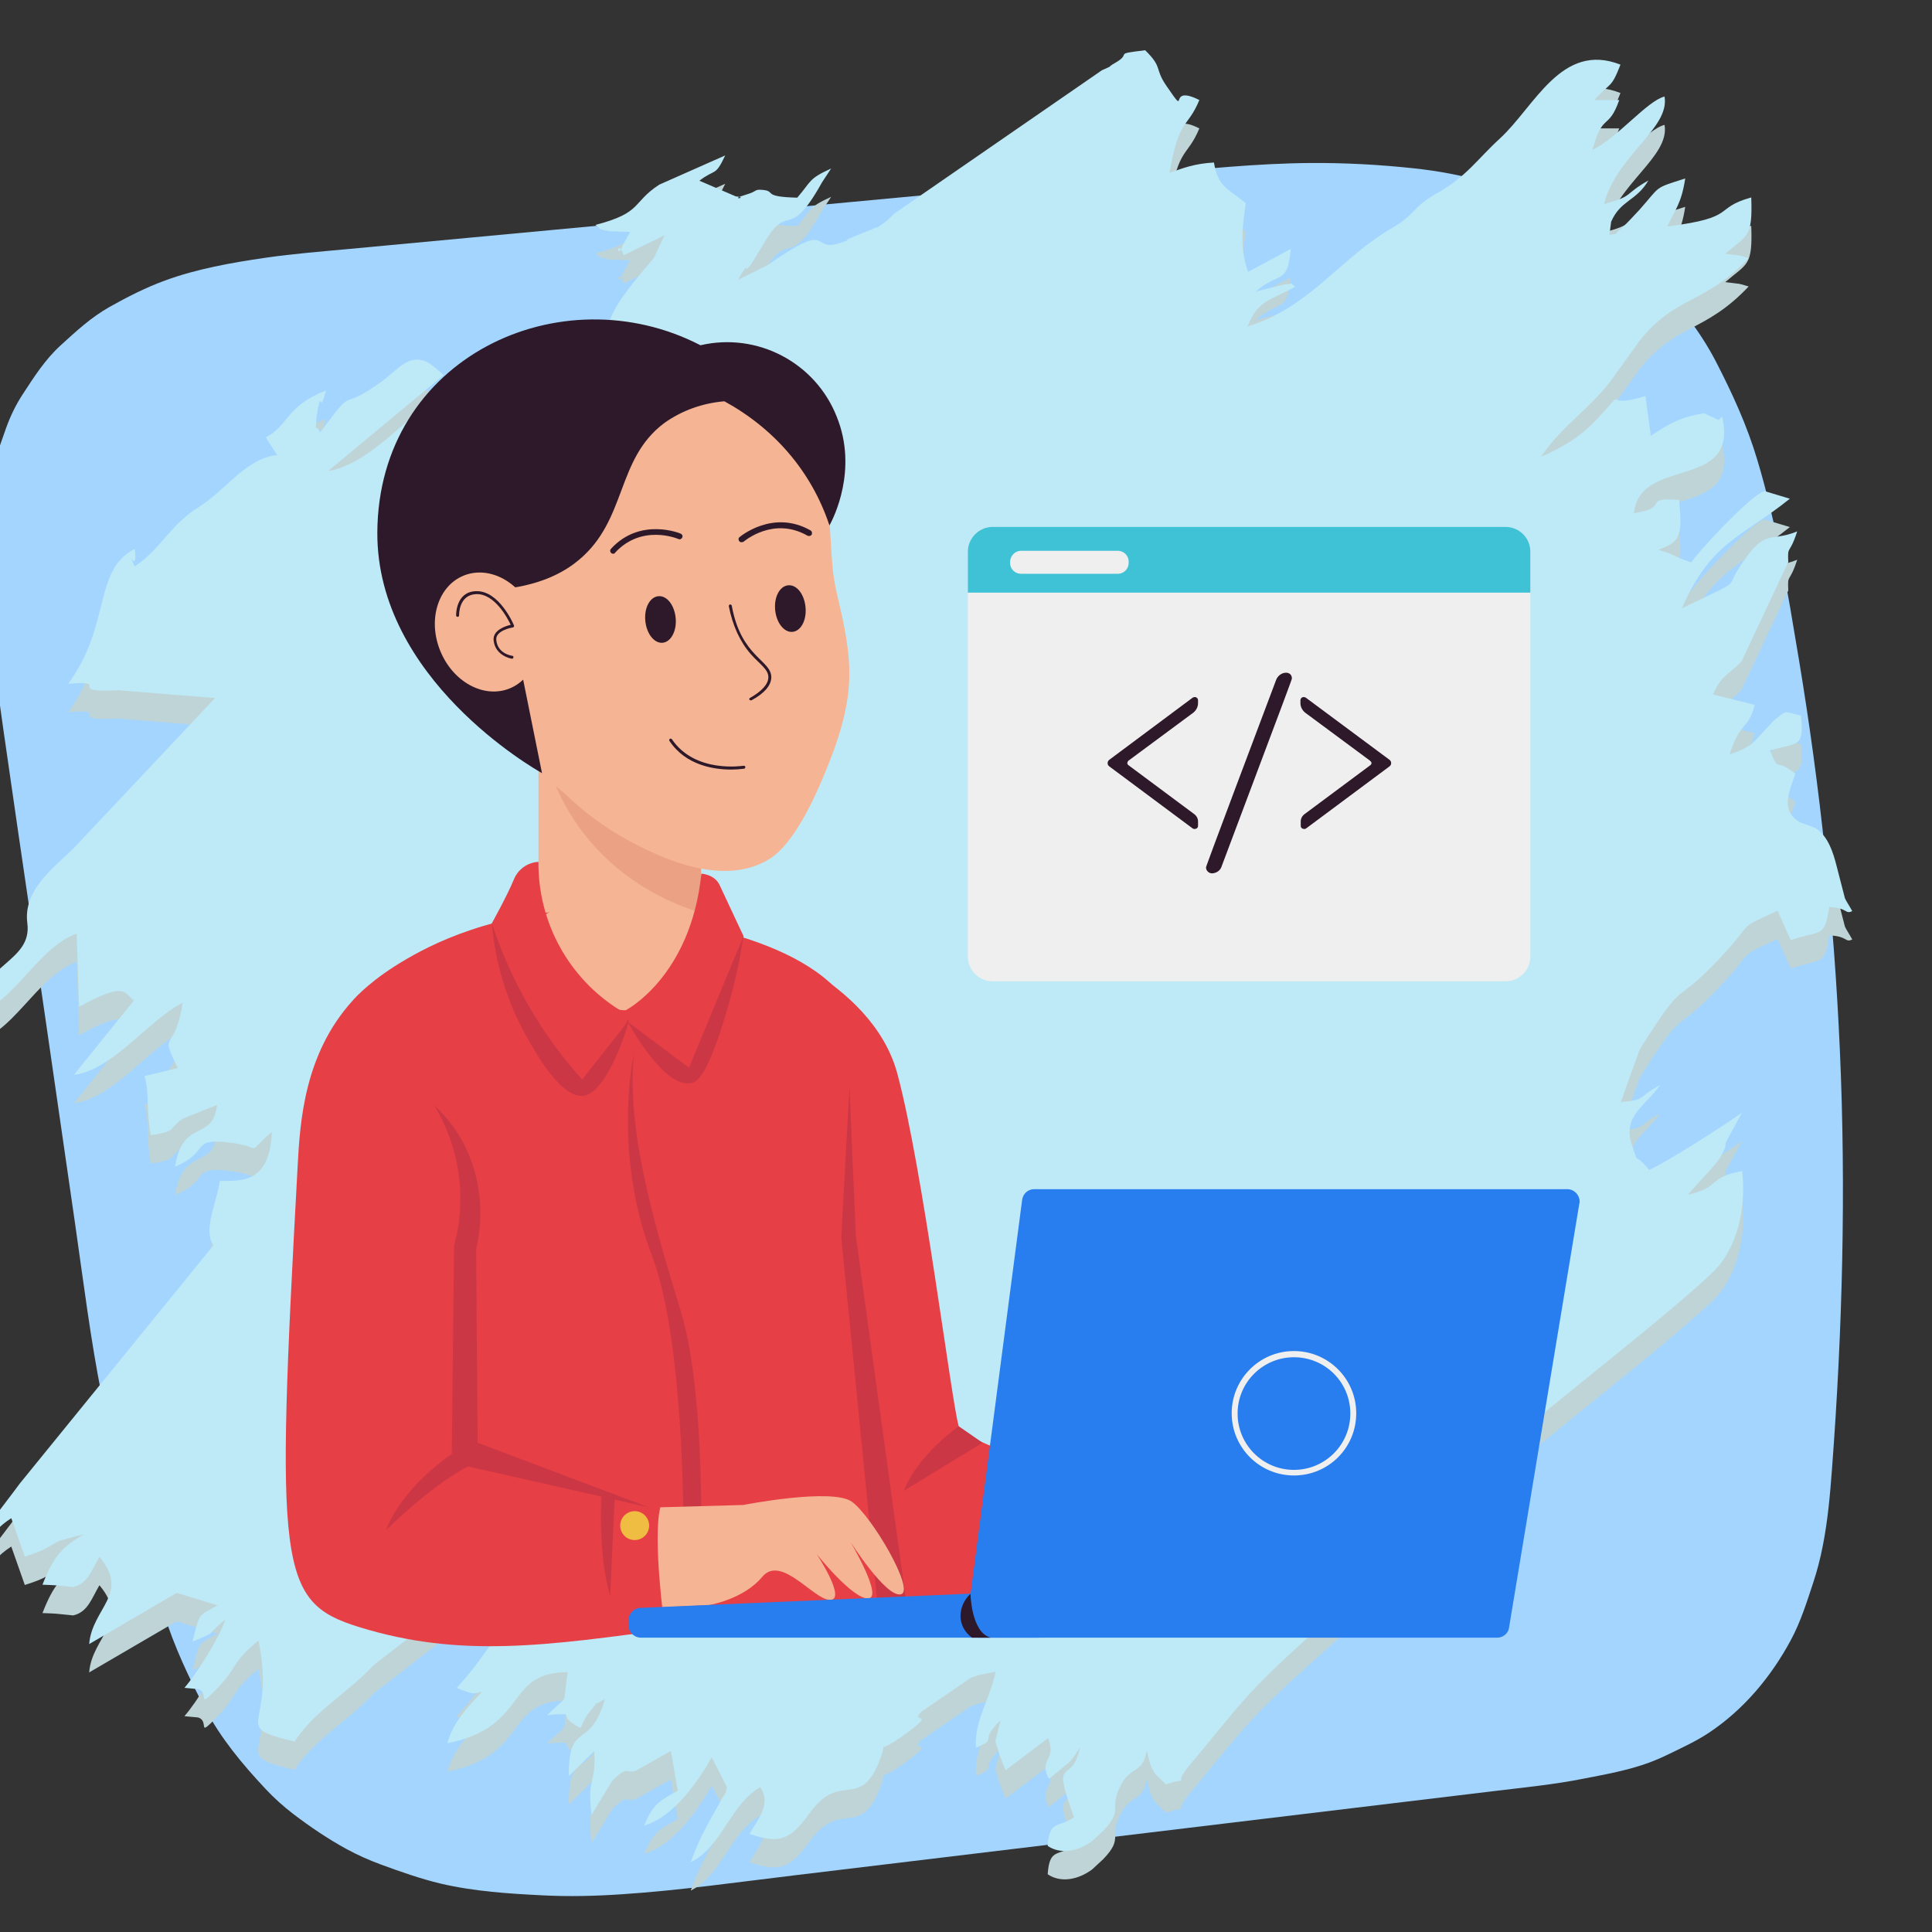 <svg xmlns="http://www.w3.org/2000/svg" xmlns:xlink="http://www.w3.org/1999/xlink" width="800" zoomAndPan="magnify" viewBox="0 0 600 600" height="800" preserveAspectRatio="xMidYMid meet" version="1.0"><rect x="0" y="0" width="600" height="600" fill="#333333" stroke="none"/><defs><clipPath id="a751fe0e1e"><path d="M 0 50 L 573 50 L 573 589 L 0 589 Z M 0 50 " clip-rule="nonzero"/></clipPath><clipPath id="57256c7484"><path d="M 23.281 599.996 L -11.992 77.688 L 552.969 39.535 L 588.242 561.844 Z M 23.281 599.996 " clip-rule="nonzero"/></clipPath><clipPath id="544cdbb5aa"><path d="M 23.281 599.996 L -11.992 77.688 L 552.969 39.535 L 588.242 561.844 Z M 23.281 599.996 " clip-rule="nonzero"/></clipPath><clipPath id="62fb8dfe68"><path d="M 23.281 599.996 L -11.992 77.688 L 552.969 39.535 L 588.242 561.844 Z M 23.281 599.996 " clip-rule="nonzero"/></clipPath><clipPath id="bd891a8f91"><path d="M 63 201 L 534 201 L 534 555 L 63 555 Z M 63 201 " clip-rule="nonzero"/></clipPath><clipPath id="69354de0dd"><path d="M 23.281 599.996 L -11.992 77.688 L 552.969 39.535 L 588.242 561.844 Z M 23.281 599.996 " clip-rule="nonzero"/></clipPath><clipPath id="a0c7058192"><path d="M 23.281 599.996 L -11.992 77.688 L 552.969 39.535 L 588.242 561.844 Z M 23.281 599.996 " clip-rule="nonzero"/></clipPath><clipPath id="b67c0f4dc7"><path d="M 23.281 599.996 L -11.992 77.688 L 552.969 39.535 L 588.242 561.844 Z M 23.281 599.996 " clip-rule="nonzero"/></clipPath><clipPath id="2fb82589f9"><path d="M 36 104 L 534 104 L 534 308 L 36 308 Z M 36 104 " clip-rule="nonzero"/></clipPath><clipPath id="540a3eb2e5"><path d="M 23.281 599.996 L -11.992 77.688 L 552.969 39.535 L 588.242 561.844 Z M 23.281 599.996 " clip-rule="nonzero"/></clipPath><clipPath id="0725577f01"><path d="M 23.281 599.996 L -11.992 77.688 L 552.969 39.535 L 588.242 561.844 Z M 23.281 599.996 " clip-rule="nonzero"/></clipPath><clipPath id="079b05f189"><path d="M 23.281 599.996 L -11.992 77.688 L 552.969 39.535 L 588.242 561.844 Z M 23.281 599.996 " clip-rule="nonzero"/></clipPath><clipPath id="63b50cad69"><path d="M 45 123 L 540 123 L 540 468 L 45 468 Z M 45 123 " clip-rule="nonzero"/></clipPath><clipPath id="7a881528a5"><path d="M 23.281 599.996 L -11.992 77.688 L 552.969 39.535 L 588.242 561.844 Z M 23.281 599.996 " clip-rule="nonzero"/></clipPath><clipPath id="c28f76e072"><path d="M 23.281 599.996 L -11.992 77.688 L 552.969 39.535 L 588.242 561.844 Z M 23.281 599.996 " clip-rule="nonzero"/></clipPath><clipPath id="9273be66de"><path d="M 23.281 599.996 L -11.992 77.688 L 552.969 39.535 L 588.242 561.844 Z M 23.281 599.996 " clip-rule="nonzero"/></clipPath><clipPath id="6c4809fa3a"><path d="M 0 24 L 575.25 24 L 575.25 587.355 L 0 587.355 Z M 0 24 " clip-rule="nonzero"/></clipPath><clipPath id="7af0d07b51"><path d="M 0 15 L 575.25 15 L 575.25 579 L 0 579 Z M 0 15 " clip-rule="nonzero"/></clipPath><clipPath id="ff7f679466"><path d="M 167.227 217.203 L 217.723 217.203 L 217.723 318.301 L 167.227 318.301 Z M 167.227 217.203 " clip-rule="nonzero"/></clipPath><clipPath id="093fcbc455"><path d="M 167.227 227 L 217.723 227 L 217.723 285 L 167.227 285 Z M 167.227 227 " clip-rule="nonzero"/></clipPath><clipPath id="5eaed4929e"><path d="M 300 369 L 490.566 369 L 490.566 509 L 300 509 Z M 300 369 " clip-rule="nonzero"/></clipPath><clipPath id="d07866701b"><path d="M 300.484 163.543 L 475.535 163.543 L 475.535 305 L 300.484 305 Z M 300.484 163.543 " clip-rule="nonzero"/></clipPath><clipPath id="c690c53ae3"><path d="M 308.273 163.633 L 467.562 163.633 C 471.777 163.633 475.262 167.023 475.262 171.324 L 475.262 297.055 C 475.262 301.27 471.867 304.746 467.562 304.746 L 308.273 304.746 C 304.059 304.746 300.574 301.359 300.574 297.055 L 300.574 171.324 C 300.574 167.113 304.059 163.633 308.273 163.633 Z M 308.273 163.633 " clip-rule="nonzero"/></clipPath><clipPath id="6e44f15e90"><path d="M 300.484 163.543 L 475.535 163.543 L 475.535 185 L 300.484 185 Z M 300.484 163.543 " clip-rule="nonzero"/></clipPath><clipPath id="038161f5b0"><path d="M 308.273 163.633 L 467.562 163.633 C 471.777 163.633 475.262 167.023 475.262 171.324 L 475.262 297.055 C 475.262 301.27 471.867 304.746 467.562 304.746 L 308.273 304.746 C 304.059 304.746 300.574 301.359 300.574 297.055 L 300.574 171.324 C 300.574 167.113 304.059 163.633 308.273 163.633 Z M 308.273 163.633 " clip-rule="nonzero"/></clipPath></defs><g clip-path="url(#a751fe0e1e)"><g clip-path="url(#57256c7484)"><g clip-path="url(#544cdbb5aa)"><g clip-path="url(#62fb8dfe68)"><path fill="#a3d5ff" d="M 11.68 136.082 C 11.914 177.34 13.508 218.562 16.43 259.727 C 19.34 300.723 23.602 341.594 29.156 382.324 C 31.953 402.758 35.09 423.145 38.559 443.477 C 41.852 462.855 45.02 482.473 50.938 501.254 C 54.18 511.488 58.648 521.016 63.652 530.508 C 68.594 539.863 75.164 547.773 82.406 555.5 C 85.094 558.379 88.051 561.039 91.188 563.434 C 96.387 567.391 101.883 571.098 107.594 574.227 C 110.977 576.066 114.512 577.641 118.117 578.98 C 124.25 581.23 130.492 583.445 136.859 584.969 C 147.285 587.41 158.047 588.098 168.711 588.625 C 176.848 589.039 184.969 588.832 193.094 588.281 C 211.266 587.082 229.344 584.473 247.422 582.316 C 288.84 577.34 330.25 572.332 371.637 567.355 C 392.191 564.895 412.715 562.402 433.27 559.938 C 443.617 558.699 453.961 557.434 464.336 556.195 C 473.504 555.094 482.68 554.191 491.742 552.391 C 498.598 551.051 505.602 549.812 512.184 547.383 C 514.145 546.656 516.074 545.82 517.965 544.898 C 522.219 542.824 526.621 540.828 530.582 538.211 C 541.461 531.016 549.984 520.809 556.129 509.402 C 559.203 503.727 561.137 497.477 563.16 491.363 C 564.359 487.711 565.324 483.965 566.062 480.176 C 567.625 472.309 568.336 464.328 568.93 456.355 C 572.207 412.961 573.328 369.516 571.383 326.047 C 569.566 285.32 565.324 244.727 558.613 204.5 C 555.176 183.855 551.777 162.895 545.746 142.82 C 542.559 132.156 538.07 122.348 532.98 112.461 C 527.926 102.664 521.281 94.5 513.789 86.395 C 506.789 78.848 498.051 72.867 489.23 67.738 C 480.496 62.664 470.719 59.328 461.062 56.496 C 453.863 54.406 446.457 53.062 439.008 52.266 C 428.473 51.133 417.773 50.555 407.18 50.617 C 390.293 50.738 373.488 52.496 356.703 54.082 C 336.172 56.008 315.609 57.934 295.078 59.859 C 253.672 63.73 212.238 67.605 170.832 71.48 C 150.133 73.414 129.43 75.352 108.699 77.289 C 99.91 78.109 91.113 78.789 82.355 80.062 C 71.887 81.59 61.188 83.473 51.227 87.121 C 45.254 89.309 39.473 92.25 33.984 95.34 C 28.332 98.523 23.691 102.832 18.91 107.18 C 13.996 111.645 10.617 117.004 6.992 122.543 C 4.863 125.805 3.199 129.289 1.887 132.945 C -0.352 139.246 -2.551 145.312 -3.523 151.895 C -4.516 158.59 -4.879 165.414 -4.961 172.191 C -5.055 180.414 -4.195 188.57 -3.109 196.656 C 2.387 237.332 8.586 277.906 14.418 318.504 C 17.395 339.098 20.371 359.688 23.352 380.281 C 25.914 398.07 28.113 415.965 31.629 433.602 C 35.234 451.719 39.125 469.895 47.285 486.625 C 51.824 495.949 56.469 505.129 63.027 513.238 C 69.52 521.273 76.594 529.066 85.074 535.008 C 93.586 540.98 102.051 546.328 111.867 549.828 C 121.656 553.305 131.242 556.312 141.582 557.484 C 160.121 559.602 178.453 559.102 196.812 556.047 C 215.004 553.004 232.906 548.652 250.621 543.633 C 254.953 542.289 258.652 540 261.723 536.789 C 265.258 534.145 267.953 530.789 269.801 526.699 C 272.02 522.641 273.066 518.375 272.957 513.852 C 273.668 509.27 273.168 504.801 271.453 500.383 C 268.25 492.383 262.637 484.801 254.539 481.215 C 251.758 480.27 248.996 479.293 246.211 478.348 C 240.094 477.145 234.113 477.551 228.211 479.562 C 216.586 482.871 204.887 485.926 193.062 488.367 C 196.027 487.77 199.02 487.145 201.98 486.547 C 185.625 489.863 168.902 491.953 152.195 490.93 C 155.211 491.121 158.258 491.34 161.277 491.535 C 152.023 490.914 142.902 489.32 134.109 486.316 C 136.895 487.262 139.652 488.234 142.438 489.18 C 135.934 486.898 129.781 483.887 124.023 480.082 C 126.43 481.707 128.832 483.301 131.238 484.922 C 125.598 481.141 120.504 476.668 115.969 471.621 C 117.902 473.785 119.805 475.949 121.738 478.113 C 116.363 472.016 111.91 465.207 108.219 457.977 C 109.527 460.609 110.867 463.211 112.18 465.84 C 105.172 451.922 100.949 436.824 97.824 421.598 C 98.422 424.559 99.047 427.551 99.645 430.512 C 96.496 414.945 94.465 399.16 92.184 383.422 C 89.52 364.934 86.852 346.418 84.184 327.93 C 78.84 290.754 73.469 253.609 68.125 216.434 C 65.57 198.758 61.887 180.707 62.941 162.762 C 62.746 165.777 62.527 168.824 62.336 171.84 C 62.719 166.176 63.617 160.617 65.406 155.23 C 64.461 158.012 63.488 160.77 62.539 163.555 C 63.891 159.637 65.684 155.945 67.973 152.508 C 66.352 154.91 64.754 157.312 63.133 159.719 C 65.199 156.746 67.57 154.062 70.27 151.645 C 68.102 153.574 65.934 155.477 63.77 157.406 C 66.984 154.641 70.484 152.336 74.266 150.383 C 71.633 151.691 69.031 153.031 66.398 154.34 C 72.922 151.094 79.898 149.008 87.027 147.535 C 84.062 148.133 81.07 148.762 78.105 149.355 C 87.781 147.402 97.617 146.539 107.418 145.621 C 119.387 144.5 131.359 143.383 143.328 142.262 C 167.609 140 191.859 137.711 216.141 135.445 C 264.84 130.883 313.539 126.348 362.238 121.785 C 383.957 119.75 405.766 117.43 427.602 118.844 C 424.582 118.648 421.535 118.43 418.52 118.238 C 429.938 119.023 441.316 120.863 452.168 124.578 C 449.383 123.633 446.621 122.656 443.84 121.711 C 450.633 124.086 457.133 127.188 463.156 131.172 C 460.75 129.551 458.348 127.957 455.941 126.332 C 461.199 129.887 465.957 134.016 470.211 138.715 C 468.281 136.551 466.379 134.383 464.445 132.219 C 469.539 137.992 473.719 144.453 477.188 151.328 C 475.875 148.699 474.539 146.098 473.227 143.469 C 480.219 157.586 484.172 172.926 487.309 188.297 C 486.711 185.332 486.086 182.344 485.488 179.383 C 492.246 212.75 496.996 246.566 500.191 280.457 C 503.422 314.828 504.934 349.375 504.656 383.898 C 504.5 403.398 503.773 422.879 502.508 442.344 C 502.703 439.328 502.922 436.281 503.113 433.266 C 502.098 448.434 501.363 464.008 496.449 478.504 C 497.395 475.719 498.367 472.961 499.316 470.18 C 497.672 474.824 495.594 479.27 492.867 483.391 C 494.488 480.988 496.086 478.586 497.707 476.18 C 495.723 479.09 493.461 481.707 490.871 484.094 C 493.039 482.16 495.207 480.258 497.371 478.328 C 494.43 480.934 491.227 483.047 487.746 484.812 C 490.379 483.504 492.98 482.164 495.613 480.855 C 490.129 483.547 484.293 485.273 478.309 486.5 C 481.273 485.902 484.262 485.273 487.227 484.68 C 477.242 486.684 467.016 487.602 456.895 488.824 C 445.902 490.16 434.91 491.469 423.887 492.809 C 401.566 495.504 379.238 498.176 356.918 500.871 C 312.27 506.238 267.621 511.633 222.973 517 C 202.703 519.445 182.328 522.039 161.891 520.785 C 164.91 520.977 167.957 521.195 170.973 521.391 C 160.922 520.707 150.949 519.086 141.402 515.793 C 144.188 516.738 146.945 517.715 149.73 518.66 C 143.574 516.496 137.684 513.637 132.227 510.039 C 134.633 511.664 137.035 513.258 139.441 514.879 C 134.332 511.426 129.695 507.379 125.582 502.754 C 127.516 504.918 129.418 507.086 131.352 509.25 C 126.344 503.523 122.258 497.172 118.824 490.406 C 120.137 493.039 121.473 495.637 122.785 498.27 C 115.93 484.484 111.973 469.508 108.914 454.477 C 109.512 457.438 110.141 460.426 110.738 463.391 C 106.645 443.098 103.473 422.574 100.422 402.129 C 97.172 380.453 94.285 358.719 91.797 336.961 C 86.785 293.418 83.293 249.688 81.332 205.91 C 80.223 181.113 79.598 156.309 79.453 131.504 C 79.309 126.84 78.055 122.562 75.664 118.672 C 74.027 114.562 71.441 111.082 67.934 108.258 C 61.668 102.789 51.719 99.016 43.309 99.977 C 34.59 100.965 25.699 104.453 20.023 111.496 C 18.398 113.898 16.805 116.301 15.18 118.707 C 12.461 124.16 11.293 129.961 11.68 136.082 Z M 11.68 136.082 " fill-opacity="1" fill-rule="nonzero"/></g></g></g></g><g clip-path="url(#bd891a8f91)"><g clip-path="url(#69354de0dd)"><g clip-path="url(#a0c7058192)"><g clip-path="url(#b67c0f4dc7)"><path fill="#a3d5ff" d="M 166.535 495.09 C 159.547 489.016 152.562 482.945 145.578 476.898 C 138.895 496.699 132.207 516.5 125.523 536.301 C 174.965 532.227 224.438 528.176 273.766 522.863 C 323.039 517.551 372.168 511.004 420.91 501.988 C 451.059 496.414 481.074 490.078 510.809 482.574 C 515.141 481.234 518.84 478.945 521.914 475.734 C 525.445 473.09 528.141 469.734 529.988 465.645 C 530.934 462.859 531.91 460.102 532.855 457.32 C 533.961 452.711 533.855 448.215 532.535 443.77 C 532.332 440.727 531.348 437.93 529.645 435.383 C 528.008 431.273 525.422 427.793 521.914 424.969 C 514.961 419.406 506.391 415.875 497.289 416.688 C 463.109 419.648 428.926 422.582 394.688 424.723 C 360.477 426.863 326.188 428.215 291.902 427.98 C 272.734 427.859 253.559 427.227 234.426 425.969 C 237.445 426.164 240.492 426.383 243.512 426.574 C 211.422 424.465 179.441 420.562 147.918 414.191 C 139.008 412.387 130.145 410.406 121.297 408.227 C 119.805 430.594 118.277 452.938 116.785 475.305 C 167.094 475.25 217.406 472.758 267.5 467.844 C 317.562 462.934 367.406 455.574 416.777 445.836 C 447.125 439.852 477.348 433.219 507.332 425.645 C 511.664 424.301 515.363 422.012 518.438 418.801 C 521.969 416.156 524.664 412.801 526.512 408.711 C 527.457 405.926 528.434 403.168 529.379 400.387 C 530.484 395.777 530.383 391.281 529.059 386.836 C 528.855 383.793 527.871 380.996 526.168 378.449 C 524.531 374.34 521.945 370.859 518.438 368.035 C 516.031 366.414 513.629 364.82 511.223 363.199 C 505.738 360.48 499.938 359.344 493.812 359.727 C 447.328 367.316 400.512 372.855 353.547 376.281 C 306.586 379.707 259.457 381.078 212.355 380.32 C 185.938 379.895 159.504 378.82 133.141 377.086 C 136.156 377.281 139.203 377.5 142.223 377.691 C 132.828 377.082 123.426 376.355 114.047 375.574 C 112.551 397.941 111.027 420.281 109.535 442.648 C 161.297 441.449 212.977 437.789 264.371 431.625 C 318.273 425.18 371.781 415.844 424.828 404.301 C 453.293 398.102 481.59 391.121 509.668 383.387 C 513.996 382.047 517.699 379.758 520.77 376.547 C 524.305 373.902 526.996 370.547 528.848 366.457 C 529.793 363.672 530.77 360.914 531.715 358.133 C 532.82 353.523 532.715 349.027 531.395 344.582 C 531.188 341.539 530.207 338.742 528.504 336.195 C 526.863 332.086 524.277 328.605 520.77 325.781 C 513.609 320.035 505.449 317.156 496.148 317.5 C 447.195 319.191 398.219 320.887 349.27 322.578 C 300.32 324.266 251.34 325.961 202.391 327.652 C 174.707 328.613 147.051 329.547 119.363 330.512 C 120.887 353.07 122.41 375.629 123.938 398.191 C 171.969 390.047 219.973 381.902 268.004 373.758 C 316.035 365.613 364.039 357.473 412.074 349.328 C 439.117 344.754 466.129 340.152 493.172 335.578 C 497.84 335.434 502.121 334.18 506.012 331.793 C 510.125 330.156 513.605 327.57 516.43 324.062 C 519.523 320.766 521.625 317 522.695 312.707 C 524.539 308.531 525.23 304.121 524.719 299.48 C 523.734 290.766 520.242 281.879 513.199 276.207 C 510.793 274.586 508.391 272.992 505.984 271.371 C 500.5 268.652 494.699 267.516 488.574 267.898 C 437.426 269.344 386.305 270.781 335.152 272.199 C 284.004 273.641 232.883 275.082 181.73 276.496 C 152.961 277.305 124.188 278.117 95.418 278.926 C 96.941 301.484 98.465 324.047 99.988 346.605 C 151.52 336.582 203.055 326.559 254.586 316.535 C 305.867 306.555 357.148 296.578 408.402 286.602 C 437.445 280.957 466.484 275.312 495.523 269.641 C 500.191 269.496 504.469 268.242 508.363 265.855 C 512.477 264.219 515.957 261.629 518.781 258.125 C 521.875 254.828 523.973 251.062 525.043 246.77 C 526.887 242.594 527.582 238.184 527.07 233.543 C 526.086 224.828 522.594 215.941 515.551 210.27 C 513.145 208.648 510.742 207.055 508.336 205.43 C 502.852 202.715 497.047 201.574 490.922 201.961 C 439.391 211.984 387.855 222.008 336.324 232.035 C 285.043 242.012 233.762 251.992 182.508 261.969 C 153.469 267.613 124.426 273.254 95.387 278.926 C 90.723 279.074 86.441 280.324 82.551 282.711 C 78.438 284.352 74.953 286.938 72.129 290.441 C 69.035 293.738 66.938 297.508 65.867 301.801 C 64.023 305.977 63.328 310.387 63.84 315.023 C 64.828 323.738 68.316 332.625 75.363 338.297 C 77.766 339.922 80.172 341.516 82.578 343.137 C 88.059 345.855 93.863 346.992 99.988 346.605 C 151.137 345.164 202.258 343.723 253.41 342.309 C 304.559 340.863 355.68 339.426 406.828 338.008 C 435.602 337.199 464.375 336.391 493.145 335.578 C 491.621 313.02 490.098 290.461 488.574 267.898 C 440.543 276.043 392.539 284.188 344.504 292.332 C 296.473 300.477 248.469 308.617 200.438 316.762 C 173.395 321.336 146.379 325.938 119.336 330.512 C 114.668 330.656 110.391 331.91 106.496 334.297 C 102.383 335.934 98.902 338.52 96.078 342.027 C 92.984 345.324 90.887 349.09 89.816 353.383 C 87.973 357.559 87.277 361.969 87.789 366.609 C 88.773 375.324 92.266 384.211 99.309 389.883 C 106.473 395.629 114.633 398.508 123.934 398.164 C 172.883 396.473 221.863 394.777 270.812 393.09 C 319.762 391.398 368.738 389.703 417.691 388.012 C 445.375 387.051 473.031 386.117 500.715 385.152 C 496.227 363.191 491.715 341.258 487.227 319.293 C 459.898 326.805 432.355 333.621 404.676 339.715 C 396.801 341.434 388.922 343.102 381.008 344.711 C 383.973 344.113 386.961 343.488 389.926 342.891 C 353.215 350.355 316.277 356.562 279.133 361.449 C 242.246 366.32 205.219 369.926 168.098 372.207 C 147.07 373.512 126.012 374.395 104.957 374.883 C 100.293 375.027 96.012 376.281 92.117 378.668 C 88.008 380.305 84.523 382.891 81.699 386.398 C 80.078 388.801 78.48 391.203 76.859 393.609 C 74.637 397.668 73.594 401.93 73.699 406.457 C 73.086 409.5 73.289 412.52 74.309 415.453 C 74.809 419.949 76.445 424.031 79.164 427.758 C 81.098 429.922 83 432.09 84.93 434.254 C 89.449 438.168 94.609 440.738 100.473 441.957 C 154.094 446.438 207.898 448.641 261.68 447.984 C 312.43 447.359 363.16 444.301 413.637 438.824 C 442 435.75 470.254 431.887 498.402 427.293 C 493.914 405.332 489.402 383.398 484.914 361.434 C 460.891 367.531 436.746 373.043 412.477 377.969 C 415.441 377.371 418.43 376.746 421.395 376.148 C 381.664 384.215 341.629 390.77 301.402 395.727 C 261.289 400.672 220.988 404.074 180.633 405.891 C 157.859 406.922 135.047 407.441 112.23 407.453 C 107.562 407.598 103.285 408.848 99.391 411.238 C 95.277 412.875 91.797 415.461 88.973 418.965 C 87.348 421.371 85.754 423.773 84.133 426.176 C 81.91 430.234 80.867 434.5 80.973 439.023 C 80.355 442.07 80.562 445.086 81.582 448.02 C 82.082 452.52 83.719 456.602 86.438 460.328 C 88.367 462.492 90.273 464.656 92.203 466.82 C 96.723 470.738 101.883 473.309 107.746 474.527 C 132.133 480.555 156.871 485.062 181.773 488.25 C 209.422 491.797 237.277 493.766 265.125 494.805 C 290.328 495.738 315.551 495.676 340.758 494.938 C 366.188 494.211 391.605 492.809 416.965 491.039 C 442.188 489.277 467.41 487.148 492.605 484.996 C 495.707 484.73 498.832 484.461 501.934 484.195 C 497.445 462.23 492.934 440.297 488.445 418.336 C 469.742 423.055 450.926 427.297 432.027 431.152 C 434.988 430.555 437.98 429.93 440.945 429.332 C 399.816 437.691 358.328 444.148 316.68 449.453 C 275.117 454.723 233.387 458.816 191.629 462.488 C 168.102 464.559 144.535 466.488 120.996 468.418 C 118.031 469.016 115.043 469.641 112.078 470.238 C 109.445 471.551 106.844 472.887 104.211 474.199 C 102.047 476.129 99.879 478.031 97.711 479.961 C 94.617 483.258 92.52 487.027 91.449 491.32 C 90.105 494.074 89.508 496.977 89.715 500.02 C 89.098 503.066 89.301 506.082 90.32 509.016 C 90.527 512.062 91.508 514.859 93.211 517.406 C 94.848 521.516 97.438 524.996 100.945 527.82 C 107.93 533.891 114.914 539.961 121.898 546.008 C 128.492 551.711 137.805 554.875 146.523 554.289 C 151.191 554.141 155.473 552.891 159.363 550.504 C 163.477 548.863 166.957 546.277 169.781 542.773 C 175.27 535.914 179.102 527.156 178.07 518.164 C 177.051 509.395 173.461 501.109 166.535 495.09 Z M 166.535 495.09 " fill-opacity="1" fill-rule="nonzero"/></g></g></g></g><g clip-path="url(#2fb82589f9)"><g clip-path="url(#540a3eb2e5)"><g clip-path="url(#0725577f01)"><g clip-path="url(#079b05f189)"><path fill="#a3d5ff" d="M 114.648 295.531 C 117.957 293.691 121.32 291.906 124.691 290.18 C 122.059 291.488 119.457 292.828 116.824 294.137 C 143.086 280.949 171.27 272.273 199.984 266.398 C 197.02 266.992 194.027 267.621 191.062 268.219 C 231.691 259.949 273.133 257.039 314.406 253.77 C 358.613 250.273 402.598 245.973 445.918 236.02 C 468.273 230.883 490.223 223.879 511.09 214.309 C 515.418 212.969 519.121 210.68 522.191 207.469 C 525.727 204.824 528.418 201.469 530.27 197.379 C 531.215 194.594 532.191 191.836 533.137 189.055 C 534.242 184.445 534.137 179.949 532.816 175.504 C 532.609 172.461 531.629 169.664 529.926 167.117 C 528.285 163.008 525.699 159.527 522.191 156.703 C 515.059 150.98 506.867 148.051 497.57 148.426 C 446.09 150.457 394.586 152.488 343.105 154.52 C 291.91 156.535 240.688 158.574 189.492 160.59 C 160.629 161.715 131.797 162.871 102.934 163.996 C 112.219 182.719 121.504 201.441 130.789 220.164 C 133.445 216.668 136.406 213.496 139.668 210.582 C 137.5 212.516 135.336 214.418 133.168 216.348 C 138.148 212.016 143.688 208.414 149.582 205.438 C 146.949 206.75 144.344 208.086 141.711 209.398 C 152.625 203.957 164.391 200.613 176.301 198.195 C 173.336 198.789 170.348 199.418 167.383 200.016 C 184.664 196.523 202.281 194.684 219.746 192.598 C 239.621 190.207 259.547 188.066 279.484 186.156 C 319.504 182.32 359.609 179.383 399.758 177.438 C 422.301 176.34 444.863 175.523 467.422 175.02 C 472.09 174.875 476.367 173.625 480.262 171.234 C 484.375 169.598 487.855 167.012 490.68 163.508 C 493.773 160.211 495.871 156.441 496.941 152.148 C 498.785 147.973 499.48 143.562 498.969 138.926 C 497.984 130.207 494.492 121.324 487.449 115.652 C 485.043 114.027 482.637 112.434 480.234 110.812 C 474.75 108.094 468.945 106.957 462.82 107.344 C 425.414 105.734 387.973 104.918 350.523 104.871 C 313.223 104.84 275.914 105.574 238.656 107.098 C 201.684 108.602 164.695 110.676 127.84 113.957 C 117.5 114.883 107.297 116.535 97.172 119.004 C 93.633 119.867 90.133 120.953 86.773 122.371 C 81.008 124.77 75.191 127.57 70.016 131.121 C 59.801 138.102 51.754 147.398 45.883 158.219 C 43.109 163.336 41.348 169.121 39.621 174.621 C 38.617 177.832 37.961 181.133 37.625 184.5 C 36.984 190.578 36.469 196.785 36.77 202.914 C 37.074 209.098 38.5 215.121 39.762 221.184 C 41.773 230.848 46.004 239.344 50.617 248.043 C 54.379 255.098 59.07 261.605 64.27 267.656 C 71.195 275.746 78.406 283.473 86.125 290.773 C 89.004 293.496 91.934 296.188 94.863 298.879 C 98.164 301.969 101.934 304.066 106.23 305.137 C 110.406 306.98 114.816 307.672 119.461 307.16 C 124.129 307.016 128.406 305.762 132.301 303.375 C 136.414 301.738 139.895 299.152 142.719 295.648 C 148.207 288.789 152.039 280.031 151.004 271.035 C 149.996 261.953 146.285 254.047 139.484 247.762 C 131.508 240.426 123.523 233.031 116.316 224.906 C 118.246 227.07 120.152 229.238 122.082 231.402 C 115.758 224.238 110.078 216.52 105.789 207.969 C 107.102 210.602 108.438 213.203 109.75 215.832 C 107.059 210.379 105.059 204.703 103.836 198.754 C 104.43 201.715 105.059 204.703 105.656 207.668 C 104.613 202.297 104.188 196.832 104.527 191.371 C 104.332 194.387 104.113 197.43 103.922 200.445 C 104.25 195.695 105.125 191.016 106.691 186.52 C 105.746 189.305 104.77 192.062 103.824 194.844 C 105.09 191.332 106.711 188.02 108.77 184.934 C 107.145 187.34 105.551 189.742 103.926 192.145 C 105.762 189.5 107.836 187.094 110.242 184.922 C 108.074 186.852 105.91 188.754 103.742 190.688 C 106.715 188.078 109.969 185.902 113.477 184.109 C 110.844 185.418 108.238 186.758 105.605 188.066 C 111.172 185.281 117.121 183.523 123.184 182.262 C 120.223 182.859 117.23 183.484 114.266 184.082 C 124.109 182.113 134.16 181.492 144.168 180.703 C 155.672 179.812 167.18 178.98 178.695 178.23 C 202.004 176.711 225.363 175.504 248.688 174.582 C 295.387 172.758 342.145 172.18 388.871 172.82 C 415.059 173.176 441.215 173.93 467.395 175.051 C 465.871 152.492 464.348 129.93 462.824 107.371 C 410.07 108.555 357.371 111.375 304.809 115.805 C 278.652 118.023 252.551 120.605 226.48 123.613 C 200.66 126.605 174.777 129.43 149.395 135.137 C 143.953 136.355 138.523 137.828 133.23 139.602 C 125.414 142.254 118.145 145.832 110.832 149.613 C 106.066 152.059 101.527 154.914 97.328 158.258 C 90.93 163.391 84.594 169.004 79.594 175.574 C 77.969 177.977 76.375 180.383 74.75 182.785 C 73.805 185.57 72.832 188.324 71.883 191.109 C 71.691 194.125 71.473 197.172 71.277 200.188 C 71.422 204.852 72.676 209.129 75.066 213.02 C 76.078 215.84 77.684 218.227 79.914 220.199 C 81.582 222.637 83.75 224.527 86.391 225.852 C 88.648 227.797 91.23 229.094 94.16 229.691 C 98.34 231.531 102.75 232.227 107.395 231.715 C 158.871 229.684 210.375 227.648 261.855 225.617 C 313.051 223.605 364.273 221.562 415.469 219.551 C 444.332 218.422 473.164 217.27 502.027 216.141 C 497.539 194.176 493.027 172.242 488.539 150.281 C 464.207 161.441 438.449 169.074 412.25 174.414 C 415.215 173.816 418.203 173.188 421.168 172.594 C 377.773 181.387 333.516 184.176 289.48 187.719 C 243.051 191.449 196.496 196.262 151.406 208.543 C 125.16 215.699 100.129 226.172 76.395 239.418 C 72.586 241.797 69.621 244.918 67.473 248.773 C 64.703 252.246 62.93 256.219 62.184 260.688 C 61.078 265.297 61.184 269.793 62.504 274.238 C 63.008 278.734 64.641 282.816 67.359 286.543 C 72.504 293.449 79.875 299.352 88.641 300.715 C 91.656 300.906 94.707 301.129 97.723 301.32 C 103.984 300.867 109.582 298.961 114.648 295.531 Z M 114.648 295.531 " fill-opacity="1" fill-rule="nonzero"/></g></g></g></g><g clip-path="url(#63b50cad69)"><g clip-path="url(#7a881528a5)"><g clip-path="url(#c28f76e072)"><g clip-path="url(#9273be66de)"><path fill="#a3d5ff" d="M 72.812 263.598 C 110.855 274.199 149.879 279.527 189.305 281.199 C 225.605 282.77 262.086 280.219 297.805 273.586 C 320.785 269.316 343.527 263.984 365.773 256.816 C 368.406 255.504 371.008 254.168 373.641 252.855 C 375.809 250.926 377.977 249.023 380.141 247.09 C 381.766 244.688 383.359 242.285 384.98 239.879 C 387.203 235.82 388.246 231.559 388.141 227.031 C 388.754 223.988 388.551 220.973 387.531 218.035 C 387.328 214.992 386.344 212.195 384.641 209.648 C 383.629 206.828 382.023 204.441 379.793 202.469 C 377.145 198.938 373.789 196.246 369.695 194.398 C 341.074 184.035 311.879 176.035 281.672 171.957 C 251.578 167.867 220.824 166.633 190.512 168.934 C 176.832 169.969 163.234 171.738 149.738 174.207 C 140.137 175.988 130.574 177.938 121.062 180.195 C 115.539 181.531 110.023 182.926 104.688 184.957 C 99.633 186.883 94.816 189.445 90.023 191.953 C 87.727 193.156 85.492 194.496 83.418 196.082 C 80.344 198.414 77.492 201.098 74.637 203.727 C 73.676 204.613 72.746 205.555 71.879 206.547 C 69.41 209.465 67.371 212.832 65.32 216.027 C 64.68 217.035 64.07 218.098 63.547 219.18 C 61.891 222.777 60.68 226.652 59.574 230.438 C 59.203 231.684 58.977 232.945 58.836 234.199 C 58.398 238.195 57.992 242.273 58.125 246.316 C 58.262 250.473 59.426 254.672 60.348 258.66 C 61.484 263.738 64.207 268.371 66.664 272.906 C 68.512 276.297 71.133 279.035 73.652 281.898 C 76.379 284.969 78.988 287.883 82.246 290.383 C 86.582 293.742 91.211 296.801 95.93 299.543 C 100.711 302.336 105.793 304.543 111.016 306.371 C 126.402 311.734 141.961 316.293 157.914 319.605 C 171.309 322.383 184.852 324.359 198.477 325.535 C 214.875 326.977 231.367 327.789 247.836 327.359 C 277.828 326.578 307.723 321.84 336.75 314.301 C 349.98 310.855 363.016 306.633 375.746 301.668 C 383.895 298.48 391.609 294.758 399.418 290.805 C 404.324 288.32 409.07 285.562 413.594 282.426 C 426.887 273.227 438.102 261.762 446.109 247.68 C 447.352 245.5 448.387 243.219 449.219 240.867 C 450.992 236.02 453.004 231.008 453.762 225.832 C 455.48 214.355 454.73 204.52 451.738 193.359 C 450.297 187.992 447.438 182.973 444.898 178.102 C 443.562 175.555 441.984 173.141 440.188 170.883 C 436.75 166.609 433.121 162.406 429.074 158.715 C 425.875 155.816 422.344 153.477 418.754 151.082 C 415.16 148.691 411.66 146.352 407.734 144.492 C 402.406 141.988 396.703 140.191 391.109 138.359 C 384.559 136.227 377.781 134.926 370.949 134.059 C 364.312 133.203 357.652 132.746 350.988 132.289 C 346.379 131.184 341.879 131.289 337.434 132.609 C 332.93 133.113 328.848 134.746 325.117 137.465 C 321.312 139.844 318.348 142.965 316.199 146.82 C 313.43 150.293 311.656 154.266 310.91 158.734 C 309.52 167.527 310.598 177.227 316.086 184.59 C 318.016 186.754 319.922 188.918 321.852 191.082 C 326.367 195 331.531 197.57 337.395 198.789 C 345.758 201.312 354.574 201.793 363.27 202.082 C 369.375 202.266 375.492 201.738 381.523 200.852 C 396.426 198.625 411.012 194.695 425.746 191.688 C 422.781 192.285 419.793 192.91 416.828 193.508 C 426.699 191.539 436.805 190.461 446.906 191.082 C 443.891 190.887 440.844 190.668 437.824 190.477 C 443.691 190.871 449.484 191.871 455.055 193.789 C 452.27 192.844 449.512 191.867 446.727 190.922 C 450.5 192.254 454.047 193.996 457.371 196.211 C 454.969 194.586 452.562 192.992 450.156 191.371 C 453.012 193.332 455.605 195.621 457.906 198.215 C 455.973 196.051 454.07 193.883 452.137 191.719 C 454.445 194.426 456.402 197.352 458.031 200.5 C 456.719 197.867 455.383 195.27 454.07 192.637 C 456.688 197.844 458.367 203.395 459.547 209.094 C 458.949 206.133 458.324 203.145 457.727 200.18 C 459.684 209.852 460.352 219.75 461.242 229.574 C 462.242 240.641 463.273 251.703 464.273 262.742 C 466.324 285.125 468.375 307.535 470.426 329.918 C 471.48 341.348 472.57 352.832 471.871 364.324 C 472.066 361.309 472.285 358.266 472.477 355.246 C 472.004 362.105 470.848 368.871 468.621 375.367 C 469.566 372.582 470.543 369.828 471.488 367.043 C 469.723 371.977 467.402 376.609 464.492 380.973 C 466.117 378.566 467.711 376.164 469.336 373.762 C 465.984 378.691 462.031 383.121 457.594 387.074 C 459.758 385.145 461.926 383.242 464.09 381.309 C 458.445 386.281 452.176 390.414 445.492 393.812 C 448.121 392.504 450.727 391.164 453.359 389.855 C 444.969 394.047 436.07 397 426.871 398.867 C 429.832 398.27 432.824 397.645 435.789 397.047 C 418 400.57 399.816 400.355 381.82 399.16 C 384.84 399.355 387.887 399.574 390.906 399.766 C 378.832 398.938 366.75 397.996 354.746 396.57 C 343.719 395.246 332.703 393.301 322.172 389.703 C 324.953 390.648 327.715 391.625 330.5 392.57 C 323.879 390.242 317.523 387.242 311.652 383.391 C 314.059 385.012 316.461 386.605 318.867 388.227 C 314.801 385.5 311.156 382.316 307.879 378.688 C 309.809 380.852 311.711 383.016 313.645 385.18 C 310.328 381.383 307.469 377.242 305.18 372.75 C 306.492 375.379 307.828 377.98 309.141 380.613 C 307.012 376.367 305.379 371.887 304.41 367.223 C 305.008 370.184 305.633 373.172 306.23 376.137 C 305.465 372.336 305.148 368.473 305.367 364.605 C 305.176 367.621 304.953 370.668 304.762 373.684 C 304.996 370.41 305.602 367.227 306.641 364.125 C 305.691 366.906 304.719 369.664 303.77 372.449 C 304.773 369.633 306.066 366.996 307.715 364.535 C 309.934 360.473 310.98 356.211 310.871 351.684 C 311.582 347.105 311.082 342.633 309.367 338.219 C 308.027 333.891 305.734 330.191 302.523 327.121 C 299.875 323.59 296.52 320.898 292.426 319.051 C 284.305 315.434 274.625 313.992 266.098 317.398 C 263.465 318.711 260.863 320.047 258.23 321.359 C 253.355 324.719 249.562 329.027 246.891 334.336 C 243.082 340.086 240.777 347.098 239.156 353.695 C 237.559 360.289 237.188 367.398 237.559 374.145 C 238.375 388.336 243.355 401.23 250.332 413.422 C 253.867 419.613 258.609 424.762 263.387 430.02 C 266.293 433.223 269.496 436.125 273.062 438.574 C 279.395 442.961 285.691 447.211 292.707 450.363 C 299.691 453.488 307.059 455.965 314.426 458.047 C 324.398 460.887 334.676 462.402 344.957 463.52 C 358.746 464.996 372.586 465.988 386.426 466.895 C 398.41 467.672 410.453 468.078 422.441 467.184 C 428.477 466.746 434.461 465.945 440.391 464.781 C 448.027 463.273 455.668 461.824 463.035 459.285 C 467.414 457.801 471.656 455.984 475.77 453.922 C 482.348 450.645 488.879 447.457 494.914 443.223 C 500.977 438.961 506.621 433.961 511.852 428.766 C 515.039 425.574 517.895 422.125 520.449 418.41 C 524.527 412.441 528.605 406.559 531.328 399.828 C 534.289 392.461 536.883 384.75 538.137 376.875 C 540.301 363.133 540.172 349.062 539.07 335.254 C 537.098 311.082 534.672 286.91 532.473 262.754 C 531.359 250.449 530.215 238.145 529.102 225.844 C 528.582 220.27 528.121 214.691 527.52 209.121 C 526.68 201.332 525.199 193.695 523.547 186.02 C 522.445 180.992 521.004 176.047 518.793 171.41 C 516.711 167.02 514.617 162.484 511.957 158.359 C 509.109 153.934 505.359 150.023 501.812 146.211 C 497.137 141.199 491.094 137.332 485.223 133.93 C 479.293 130.48 472.43 128.309 465.898 126.426 C 461.676 125.184 457.289 124.457 452.898 124.102 C 445.547 123.496 438.195 122.941 430.824 123.355 C 418.57 124.043 406.543 126.836 394.594 129.516 C 389.121 130.762 383.652 132.039 378.141 133.145 C 381.105 132.551 384.098 131.922 387.062 131.324 C 376.996 133.363 366.777 134.848 356.477 134.27 C 359.496 134.461 362.543 134.68 365.562 134.875 C 360.605 134.527 355.734 133.723 350.961 132.289 C 346.418 154.438 341.906 176.613 337.363 198.762 C 351.348 199.715 365.504 200.77 378.852 205.336 C 376.066 204.391 373.309 203.418 370.523 202.473 C 375.574 204.254 380.348 206.512 384.824 209.438 C 382.418 207.816 380.016 206.223 377.609 204.598 C 381.469 207.172 384.988 210.164 388.082 213.609 C 386.152 211.445 384.246 209.277 382.316 207.113 C 384.922 210.055 387.152 213.273 388.922 216.781 C 387.609 214.152 386.273 211.551 384.961 208.918 C 386.309 211.688 387.324 214.566 388.012 217.578 C 387.414 214.617 386.789 211.629 386.191 208.664 C 386.832 211.879 387.078 215.121 386.875 218.395 C 387.07 215.375 387.289 212.332 387.48 209.316 C 387.246 212.531 386.605 215.664 385.566 218.734 C 386.512 215.953 387.488 213.195 388.434 210.41 C 387.172 213.98 385.441 217.328 383.363 220.5 C 384.984 218.094 386.578 215.691 388.203 213.289 C 385.109 217.832 381.387 221.879 377.293 225.5 C 379.457 223.566 381.625 221.664 383.793 219.734 C 376.887 225.781 369.109 230.668 360.941 234.789 C 363.574 233.48 366.176 232.141 368.809 230.832 C 357.816 236.332 346.141 240.551 334.461 244.34 C 321.926 248.418 309.172 251.77 296.254 254.43 C 299.219 253.832 302.211 253.203 305.172 252.605 C 280.902 257.531 256.125 259.973 231.34 259.805 C 224.309 259.738 217.289 259.477 210.285 259.043 C 213.305 259.238 216.352 259.457 219.367 259.648 C 190.039 257.664 160.707 252.25 132.828 242.801 C 135.613 243.746 138.371 244.723 141.156 245.668 C 134.688 243.441 128.453 240.547 122.727 236.742 C 125.133 238.363 127.535 239.957 129.941 241.578 C 126.73 239.387 123.703 236.957 121.102 234.074 C 123.031 236.238 124.938 238.406 126.867 240.57 C 125.059 238.539 123.492 236.32 122.277 233.883 C 123.59 236.512 124.926 239.113 126.238 241.746 C 125.41 239.988 124.781 238.188 124.367 236.289 C 124.965 239.254 125.594 242.242 126.188 245.203 C 125.844 243.441 125.723 241.668 125.801 239.848 C 125.605 242.863 125.387 245.91 125.191 248.926 C 125.34 246.906 125.719 244.953 126.355 243.039 C 125.41 245.824 124.434 248.582 123.488 251.363 C 124.129 249.562 124.98 247.863 126.035 246.262 C 124.41 248.668 122.816 251.07 121.191 253.473 C 122.586 251.426 124.223 249.645 126.066 248.016 C 123.902 249.949 121.734 251.852 119.57 253.781 C 122.383 251.383 125.508 249.414 128.828 247.746 C 126.195 249.059 123.59 250.395 120.961 251.703 C 131.82 246.355 144.02 243.973 155.789 241.562 C 152.824 242.16 149.836 242.785 146.871 243.383 C 173.266 238.004 200.156 235.395 227.098 235.586 C 234.84 235.629 242.539 235.93 250.254 236.43 C 247.238 236.238 244.191 236.016 241.172 235.824 C 267.652 237.605 293.969 242.004 319.535 249.117 C 326.871 251.141 334.109 253.402 341.305 255.863 C 338.52 254.918 335.762 253.941 332.977 252.996 C 335.098 253.73 337.215 254.465 339.336 255.23 C 340.652 234.434 341.941 213.637 343.258 192.84 C 326.586 198.215 309.598 202.676 292.43 206.188 C 295.395 205.59 298.383 204.965 301.348 204.367 C 268.465 211.035 234.93 214.293 201.379 214.008 C 191.992 213.934 182.586 213.578 173.188 212.965 C 176.207 213.156 179.254 213.375 182.273 213.57 C 149.812 211.371 117.613 205.926 86.27 197.191 C 81.66 196.086 77.16 196.191 72.715 197.512 C 68.211 198.016 64.129 199.648 60.398 202.367 C 56.594 204.75 53.629 207.867 51.48 211.723 C 48.711 215.195 46.938 219.168 46.191 223.637 C 44.801 232.43 45.879 242.129 51.367 249.492 C 53.297 251.656 55.203 253.824 57.133 255.988 C 61.785 259.809 66.977 262.375 72.812 263.598 Z M 72.812 263.598 " fill-opacity="1" fill-rule="nonzero"/></g></g></g></g><g clip-path="url(#6c4809fa3a)"><path fill="#bfd4d7" d="M 495.188 39.875 C 500.32 34.066 500.273 36.523 503.254 28.883 C 484.914 21.66 476.578 41.949 465.809 51.812 C 458.75 58.277 455.398 63.699 446.328 68.766 C 438.508 73.137 439.828 75.301 432.004 79.816 C 416.348 88.852 406.602 104.438 387.477 110.141 C 390.664 101.938 394.613 102.121 402.285 97.832 C 399.18 95.785 403.551 97.02 399.055 97.09 L 389.984 99.344 C 397.41 92.875 399.836 97.543 400.859 86.109 L 387.602 93.238 C 384.965 86 385.828 79.332 386.891 71.891 C 381.164 67.227 378.32 66.941 376.996 59.27 C 370.859 59.641 367.59 60.938 363.211 62.504 C 366.125 45.352 368.695 48.949 372.469 39.875 C 362.031 34.641 369.59 46.141 362.254 35.484 C 358.426 29.93 361.23 29.898 355.648 24.406 C 345.09 25.691 351.965 25.129 346.277 28.359 C 343.387 30 346.379 28.805 342.203 30.625 L 277.758 75.117 C 276.527 76.203 275.742 77.215 274.348 78.156 C 270.555 80.715 274.758 78.207 270.043 80.328 L 265.328 82.191 C 259.852 84.555 266.164 82.5 261.168 84.18 C 251.094 87.566 259.387 76.48 238.359 91.141 L 229.172 95.715 C 233.73 87.992 229.949 95.336 233.496 90.539 L 236.863 85.02 C 245.105 70.449 244.457 84.91 255.281 65.441 C 255.312 65.387 258.059 61.219 258.113 61.137 C 251.008 64.359 252.086 64.988 247.598 70.191 C 236.418 69.926 241.152 68.195 236.934 67.793 C 234.074 67.516 235.461 68.156 231.727 69.246 C 225.637 71.02 233 70.277 228.488 69.785 L 217.203 64.93 C 222.219 61.082 222.051 63.805 225.219 57.074 L 204.742 66.148 C 196.082 71.805 199.672 74.816 184.91 78.664 C 187.754 80.559 184.496 79.504 189.352 80.641 C 189.457 80.664 195.344 80.82 195.684 80.824 L 193.555 84.695 C 191.348 90.305 191.578 82.34 193.711 88.059 L 206.375 81.883 L 203.074 88.922 C 185.414 109.359 192.512 105.684 184.777 116.605 L 180.305 122.977 C 177.188 126.895 176.719 126.867 172.363 129.809 C 167.836 132.871 157.23 143.98 151.93 140.375 L 148.59 137.422 C 139.863 142.656 137.902 141.723 133.363 148.18 C 132.91 147.535 132.078 146.547 130.727 145.297 C 130.309 144.91 128.125 143.289 128.09 143.168 C 127.867 142.352 127.051 142.457 126.535 142.102 L 140.281 136.727 C 148.82 134.586 151.445 131.551 149.68 124.234 C 137.945 123.391 119.086 152.484 101.91 155.086 L 137.766 125.301 C 137.34 124.953 136.797 124.406 136.539 124.199 C 136.293 123.996 135.66 123.371 135.359 123.145 L 133.125 121.477 C 127.047 118.281 123.75 123.477 118.574 127.246 C 104.285 137.652 111.277 127.211 99.492 143.004 C 96.922 139.418 98.301 144.398 98.27 138.555 L 98.723 135.629 C 100.094 129.641 99.02 138.289 101.25 130.109 C 89.109 134.613 89.371 141.176 82.641 144.586 C 82.773 144.996 83.141 145.566 83.238 145.738 L 86.059 150.141 C 76.422 151.062 70.297 160.914 61.699 166.289 C 52.625 171.961 49.949 179.371 41.855 184.699 C 38.84 178.379 42.949 187.734 41.855 179.266 C 28.816 185.926 34.609 202.992 21.145 221.191 C 35.105 219.906 19.715 224.035 36.516 223.16 L 66.785 225.586 L 22.598 272.516 C 15.859 278.852 7.207 285.633 8.484 295.473 C 10.031 307.359 -5.262 307.898 -8.965 323.57 C 3.539 322.383 11.012 303.348 23.809 298.738 L 24.547 321.496 C 39.246 313.414 38.465 317.219 41.582 319.512 L 22.945 342.609 C 35.125 341.125 46.098 325.562 56.715 320.242 C 54.301 336.25 49.215 328.223 55.211 340.488 L 44.852 342.992 C 46.426 347.484 45.34 353.141 46.816 361.355 C 55.465 360.043 51.672 359.605 57.012 356.113 L 67.406 351.953 C 66.059 363.555 56.723 355.945 54.371 371.125 C 65.27 366.551 59.145 362.316 70.547 363.551 C 83.027 364.902 75.281 368.156 84.414 360.367 C 83.734 377.141 73.93 375.312 68.254 375.586 C 67.523 381.344 63.684 389.176 65.559 394.254 C 65.676 394.574 66.125 395.336 66.242 395.602 L 6.148 469.523 C 1.145 476.395 -9.59 489.645 -11.992 494.852 C -1.242 489.129 -5.355 486.016 3.504 480.289 L 7.703 492.227 C 14.426 490.141 14.539 489.277 18.66 487.23 L 26.062 485.289 C 19.273 489.227 16.648 492.098 13.188 500.957 L 15.508 501.043 C 15.707 501.055 16.391 501.082 16.605 501.098 C 16.816 501.113 17.453 501.152 17.664 501.172 L 22.727 501.68 C 27.285 500.652 28.441 496.43 30.883 492.309 C 40.477 503.781 28.594 508.203 27.695 519.383 L 54.898 503.5 L 67.555 507.367 C 61.25 510.723 62.008 509.879 59.785 518.625 C 68.367 515.008 63.316 517.121 69.914 511.836 C 68.434 517.023 60.734 529.082 57.273 532.977 L 61.488 533.371 C 65.289 534.477 60.766 540.023 67.422 533.188 C 74.109 526.312 71.672 525.34 80.262 518.297 C 85.945 545.516 70.797 544.73 91.488 549.66 C 97.586 540.18 108.242 534.406 116.027 525.934 L 198.844 461.906 C 188.742 475.887 182.816 486.133 169.938 498.801 C 153.797 514.676 153.066 520.613 141.852 532.977 C 142.305 533.281 143.062 533.535 143.359 533.633 L 146.062 534.555 C 146.297 534.605 146.988 534.684 147.195 534.715 C 147.578 534.77 148.93 534.293 149.641 534.262 C 145.68 538.484 140.789 543.324 138.918 550.195 C 164.418 545.102 156.461 528.121 176.332 528.113 C 174.391 539.695 177.277 534.07 169.887 541.512 L 171.906 541.277 C 179.602 540.91 172.074 541.23 180.25 545.441 C 181.445 543.246 181.469 542.352 183.613 539.855 C 187.352 535.5 181.703 540.145 187.879 536.438 C 183.09 552.992 176.594 542.605 176.641 560.387 L 184.52 552.66 C 185.262 562.75 182.219 560.453 183.719 572.367 L 190.234 561.711 C 195.266 556.902 194.066 559.75 197.418 558.742 L 208.359 552.598 L 210.469 564.945 C 204.457 568.27 202.883 569.105 199.996 575.766 C 209.094 573.164 216.668 562.281 221.043 554.578 L 225.742 563.777 C 225.348 566.426 224.875 566.062 224.125 567.473 C 220.305 574.637 217.621 578.41 214.512 587.133 C 224.266 582.332 226.641 569.316 236.109 563.816 C 239.773 569.375 234.953 574.223 232.805 578.344 C 242.004 581.457 245.32 580.406 251.473 571.855 C 260.945 558.691 266.84 570.977 272.98 556.062 C 276.648 547.152 270.176 555.285 280.828 547.582 C 291.531 539.844 282.457 544.242 286.039 540.469 L 301.523 529.852 C 304.637 528.746 304.035 529.051 309.227 527.957 C 307.328 536.832 302.559 543.148 303.059 551.578 C 310.258 548.656 303.715 549.812 310.723 543.074 C 308.621 552.234 308.793 547.43 310.406 553.828 L 312.273 558.586 L 325.488 548.602 C 328.301 555.582 322.309 555.109 325.762 561.262 L 332.016 556.152 C 333.871 554.125 334.621 552.758 335.395 551.344 C 332.945 564.09 326.09 552.652 333.535 573.168 C 328.652 576.633 325.938 573.766 325.371 582.07 C 329.188 584.672 334.48 583.996 339.145 580.598 L 342.621 577.375 C 349.336 570.398 343.859 570.684 348.465 562.535 C 351.332 557.457 354.996 559.504 356.133 552.422 C 356.707 554.184 356.75 556.113 357.902 558.293 C 358.102 558.668 358.496 559.281 358.703 559.613 L 362.051 562.973 C 371.566 560.027 363.129 564.543 369.309 557.172 C 385.621 537.703 386.32 535.09 408.445 515.336 C 420.93 504.188 433.781 492.875 443.742 480.191 C 457.312 462.918 511.699 423.25 531.922 403.914 C 539.207 396.945 542.418 384.664 541.062 372.492 C 529.871 374.52 534.93 377.352 524.234 379.824 C 527.227 376.012 533.18 370.648 534.918 367.055 C 536.434 363.918 535.562 364.797 536.027 363.473 L 541.027 354.273 C 537.492 357.094 516.332 370.523 512.145 372.117 C 506.754 365.535 509.406 371.918 506.816 364.383 C 503.734 355.414 511.047 352.23 515.578 345.758 C 508.223 349.637 511.789 350.316 503.387 351.047 C 503.57 350.582 505.082 346.297 505.141 346.035 L 509.277 334.637 C 524.867 309.875 518.633 323.504 536.441 303.859 C 544.254 295.242 539.637 297.219 552.035 291.656 L 556.129 300.766 C 565.984 297.516 566.559 300.109 568.094 290.5 C 573.855 290.703 572.965 292.859 575.223 291.762 C 574.512 290.371 573.348 288.691 572.957 287.758 L 570.367 277.719 C 569.293 273.445 567.695 268.508 563.941 266.066 C 563.68 265.898 563.074 265.664 562.801 265.52 C 562.523 265.375 561.875 265.223 561.59 265.09 L 559.16 264.254 C 552.824 260.73 555.559 255.012 557.562 249.066 C 550.961 243.828 552.668 249.207 549.691 241.863 C 558.262 239.395 560.402 241.195 559.301 231.016 C 553.688 229.863 555.359 228.914 550.723 232.73 C 550.402 232.996 550.016 233.539 549.719 233.84 C 544.523 239.078 544.766 240.523 537.16 243.082 C 540.59 232.402 542.77 235.875 544.945 227.715 L 531.957 224.445 C 534.984 218.16 535.559 219.484 540.805 214.305 L 555.363 183.379 C 555.109 177.844 555.664 181.477 558.141 173.84 C 549.199 177.48 548.223 172.324 539.887 185.461 C 535.859 191.805 541.527 188.473 522.301 197.727 C 531.496 176.879 540.426 176.051 555.859 163.684 L 548.02 161.324 C 543.859 162.195 526.379 181.289 525.25 183.469 C 518.363 181.082 521.746 181.656 514.977 179.535 C 522.684 177.039 522.207 174 521.492 164.059 C 509.438 163.18 519.285 166.301 507.441 168.184 C 509.242 150.262 540.207 161.516 534.816 138.133 C 534.445 138.484 533.969 139.016 533.75 139.238 L 529.262 137.16 C 521.637 138.281 517.82 140.75 512.668 144.16 L 511.012 131.797 C 496.168 136.402 506.574 127.598 495.754 139.195 C 490.84 144.461 484.785 148.004 478.598 150.648 C 485.129 140.824 494.34 135.477 501.188 125.793 C 501.453 125.414 501.816 124.898 502.082 124.516 L 509.254 114.559 C 520.559 100.43 529.316 103.508 543.066 88.969 L 541.016 88.355 C 540.836 88.316 540.168 88.16 539.977 88.125 L 535.801 87.617 C 542.594 81.734 544.332 82.785 543.863 70.125 C 531.723 73.516 539.98 76.367 517.797 79.129 C 520.086 74.16 522.191 72.059 523.359 64.238 C 513.402 67.395 515.902 66.375 509.164 73.938 C 508.293 74.918 504.66 78.762 504.02 79.293 C 499.652 82.898 503.844 80.805 499.828 81.738 L 500.352 77.691 C 503.254 70.945 508.18 71.293 511.926 64.848 C 504.008 69.328 507.633 69.625 498.145 72.16 C 502.09 56.938 518.633 48.73 516.941 38.781 C 511.531 40.137 502.637 51.34 494.574 55.348 C 497.746 43.492 499.441 49.559 502.871 39.875 Z M 495.188 39.875 " fill-opacity="1" fill-rule="evenodd"/></g><g clip-path="url(#7af0d07b51)"><path fill="#bee9f6" d="M 495.188 31.066 C 500.32 25.258 500.273 27.719 503.254 20.078 C 484.914 12.855 476.578 33.145 465.809 43.008 C 458.75 49.473 455.398 54.895 446.328 59.961 C 438.508 64.332 439.828 66.496 432.004 71.008 C 416.348 80.047 406.602 95.633 387.477 101.336 C 390.664 93.133 394.613 93.316 402.285 89.027 C 399.18 86.98 403.551 88.215 399.055 88.285 L 389.984 90.539 C 397.41 84.066 399.836 88.738 400.859 77.305 L 387.602 84.434 C 384.965 77.195 385.828 70.523 386.891 63.086 C 381.164 58.422 378.32 58.137 376.996 50.465 C 370.859 50.836 367.59 52.133 363.211 53.695 C 366.125 36.547 368.695 40.145 372.469 31.066 C 362.031 25.836 369.59 37.336 362.254 26.68 C 358.426 21.121 361.23 21.09 355.648 15.602 C 345.09 16.883 351.965 16.324 346.277 19.555 C 343.387 21.195 346.379 20 342.203 21.82 L 277.758 66.312 C 276.527 67.398 275.742 68.41 274.348 69.352 C 270.555 71.91 274.758 69.402 270.043 71.523 L 265.328 73.387 C 259.852 75.75 266.164 73.695 261.168 75.375 C 251.094 78.762 259.387 67.676 238.359 82.336 L 229.172 86.91 C 233.73 79.184 229.949 86.527 233.496 81.734 L 236.863 76.215 C 245.105 61.645 244.457 76.105 255.281 56.637 C 255.312 56.582 258.059 52.414 258.113 52.332 C 251.008 55.555 252.086 56.184 247.598 61.387 C 236.418 61.121 241.152 59.391 236.934 58.984 C 234.074 58.711 235.461 59.352 231.727 60.438 C 225.637 62.215 233 61.473 228.488 60.98 L 217.203 56.125 C 222.219 52.277 222.051 55 225.219 48.27 L 204.742 57.344 C 196.082 63 199.672 66.008 184.91 69.859 C 187.754 71.754 184.496 70.699 189.352 71.836 C 189.457 71.859 195.344 72.016 195.684 72.016 L 193.555 75.891 C 191.348 81.5 191.578 73.535 193.711 79.254 L 206.375 73.078 L 203.074 80.117 C 185.414 100.555 192.512 96.879 184.777 107.801 L 180.305 114.172 C 177.188 118.09 176.719 118.059 172.363 121.004 C 167.836 124.066 157.23 135.176 151.93 131.566 L 148.59 128.617 C 139.863 133.852 137.902 132.914 133.363 139.375 C 132.91 138.73 132.078 137.742 130.727 136.492 C 130.309 136.105 128.125 134.484 128.09 134.363 C 127.867 133.543 127.051 133.652 126.535 133.297 L 140.281 127.922 C 148.82 125.781 151.445 122.746 149.68 115.43 C 137.945 114.586 119.086 143.676 101.91 146.281 L 137.766 116.496 C 137.34 116.145 136.797 115.602 136.539 115.395 C 136.293 115.191 135.66 114.566 135.359 114.34 L 133.125 112.672 C 127.047 109.477 123.75 114.672 118.574 118.441 C 104.285 128.848 111.277 118.402 99.492 134.195 C 96.922 130.609 98.301 135.594 98.27 129.75 L 98.723 126.824 C 100.094 120.832 99.02 129.484 101.25 121.305 C 89.109 125.809 89.371 132.371 82.641 135.781 C 82.773 136.191 83.141 136.762 83.238 136.934 L 86.059 141.336 C 76.422 142.258 70.297 152.109 61.699 157.484 C 52.625 163.156 49.949 170.562 41.855 175.895 C 38.84 169.574 42.949 178.93 41.855 170.461 C 28.816 177.121 34.609 194.188 21.145 212.387 C 35.105 211.102 19.715 215.227 36.516 214.352 L 66.785 216.781 L 22.598 263.711 C 15.859 270.047 7.207 276.828 8.484 286.668 C 10.031 298.555 -5.262 299.094 -8.965 314.766 C 3.539 313.578 11.012 294.543 23.809 289.934 L 24.547 312.691 C 39.246 304.609 38.465 308.414 41.582 310.707 L 22.945 333.805 C 35.125 332.32 46.098 316.758 56.715 311.438 C 54.301 327.445 49.215 319.418 55.211 331.684 L 44.852 334.188 C 46.426 338.68 45.34 344.336 46.816 352.547 C 55.465 351.238 51.672 350.801 57.012 347.305 L 67.406 343.148 C 66.059 354.75 56.723 347.137 54.371 362.32 C 65.27 357.742 59.145 353.512 70.547 354.746 C 83.027 356.098 75.281 359.352 84.414 351.562 C 83.734 368.336 73.93 366.504 68.254 366.781 C 67.523 372.539 63.684 380.371 65.559 385.445 C 65.676 385.77 66.125 386.531 66.242 386.797 L 6.148 460.719 C 1.145 467.59 -9.59 480.84 -11.992 486.047 C -1.242 480.32 -5.355 477.211 3.504 471.484 L 7.703 483.418 C 14.426 481.336 14.539 480.469 18.66 478.426 L 26.062 476.484 C 19.273 480.418 16.648 483.289 13.188 492.148 L 15.508 492.238 C 15.707 492.25 16.391 492.277 16.605 492.293 C 16.816 492.309 17.453 492.344 17.664 492.363 L 22.727 492.875 C 27.285 491.848 28.441 487.625 30.883 483.504 C 40.477 494.977 28.594 499.398 27.695 510.578 L 54.898 494.691 L 67.555 498.562 C 61.25 501.918 62.008 501.074 59.785 509.816 C 68.367 506.203 63.316 508.316 69.914 503.031 C 68.434 508.219 60.734 520.277 57.273 524.168 L 61.488 524.566 C 65.289 525.672 60.766 531.219 67.422 524.383 C 74.109 517.508 71.672 516.535 80.262 509.492 C 85.945 536.711 70.797 535.926 91.488 540.855 C 97.586 531.371 108.242 525.602 116.027 517.129 L 198.844 453.102 C 188.742 467.082 182.816 477.328 169.938 489.996 C 153.797 505.871 153.066 511.809 141.852 524.168 C 142.305 524.477 143.062 524.73 143.359 524.828 L 146.062 525.75 C 146.297 525.801 146.988 525.879 147.195 525.906 C 147.578 525.961 148.93 525.488 149.641 525.453 C 145.68 529.68 140.789 534.52 138.918 541.387 C 164.418 536.297 156.461 519.316 176.332 519.309 C 174.391 530.891 177.277 525.266 169.887 532.707 L 171.906 532.469 C 179.602 532.105 172.074 532.426 180.25 536.637 C 181.445 534.441 181.469 533.547 183.613 531.051 C 187.352 526.695 181.703 531.34 187.879 527.629 C 183.09 544.188 176.594 533.801 176.641 551.582 L 184.52 543.855 C 185.262 553.945 182.219 551.645 183.719 563.562 L 190.234 552.906 C 195.266 548.098 194.066 550.945 197.418 549.938 L 208.359 543.793 L 210.469 556.141 C 204.457 559.465 202.883 560.301 199.996 566.961 C 209.094 564.359 216.668 553.477 221.043 545.773 L 225.742 554.973 C 225.348 557.621 224.875 557.258 224.125 558.664 C 220.305 565.832 217.621 569.605 214.512 578.328 C 224.266 573.527 226.641 560.512 236.109 555.012 C 239.773 560.57 234.953 565.418 232.805 569.539 C 242.004 572.652 245.32 571.602 251.473 563.051 C 260.945 549.887 266.84 562.172 272.98 547.258 C 276.648 538.348 270.176 546.48 280.828 538.777 C 291.531 531.039 282.457 535.438 286.039 531.664 L 301.523 521.047 C 304.637 519.938 304.035 520.242 309.227 519.152 C 307.328 528.023 302.559 534.344 303.059 542.773 C 310.258 539.852 303.715 541.008 310.723 534.266 C 308.621 543.43 308.793 538.621 310.406 545.023 L 312.273 549.781 L 325.488 539.797 C 328.301 546.777 322.309 546.305 325.762 552.457 L 332.016 547.348 C 333.871 545.32 334.621 543.953 335.395 542.539 C 332.945 555.281 326.09 543.848 333.535 564.359 C 328.652 567.828 325.938 564.961 325.371 573.266 C 329.188 575.867 334.48 575.191 339.145 571.793 L 342.621 568.57 C 349.336 561.594 343.859 561.879 348.465 553.73 C 351.332 548.652 354.996 550.695 356.133 543.613 C 356.707 545.379 356.75 547.309 357.902 549.488 C 358.102 549.863 358.496 550.477 358.703 550.809 L 362.051 554.168 C 371.566 551.219 363.129 555.738 369.309 548.367 C 385.621 528.898 386.32 526.285 408.445 506.531 C 420.93 495.383 433.781 484.07 443.742 471.387 C 457.312 454.113 511.699 414.445 531.922 395.109 C 539.207 388.141 542.418 375.859 541.062 363.688 C 529.871 365.715 534.93 368.547 524.234 371.016 C 527.227 367.207 533.18 361.844 534.918 358.25 C 536.434 355.113 535.562 355.992 536.027 354.668 L 541.027 345.469 C 537.492 348.289 516.332 361.719 512.145 363.312 C 506.754 356.727 509.406 363.113 506.816 355.578 C 503.734 346.609 511.047 343.426 515.578 336.953 C 508.223 340.832 511.789 341.512 503.387 342.242 C 503.57 341.773 505.082 337.492 505.141 337.227 L 509.277 325.832 C 524.867 301.07 518.633 314.699 536.441 295.055 C 544.254 286.438 539.637 288.414 552.035 282.852 L 556.129 291.961 C 565.984 288.711 566.559 291.305 568.094 281.695 C 573.855 281.898 572.965 284.055 575.223 282.953 C 574.512 281.566 573.348 279.887 572.957 278.953 L 570.367 268.914 C 569.293 264.641 567.695 259.699 563.941 257.262 C 563.68 257.094 563.074 256.855 562.801 256.715 C 562.523 256.57 561.875 256.418 561.59 256.285 L 559.16 255.449 C 552.824 251.926 555.559 246.207 557.562 240.262 C 550.961 235.023 552.668 240.402 549.691 233.059 C 558.262 230.586 560.402 232.391 559.301 222.207 C 553.688 221.059 555.359 220.109 550.723 223.926 C 550.402 224.191 550.016 224.734 549.719 225.035 C 544.523 230.273 544.766 231.719 537.16 234.273 C 540.59 223.598 542.77 227.07 544.945 218.91 L 531.957 215.637 C 534.984 209.355 535.559 210.68 540.805 205.5 L 555.363 174.57 C 555.109 169.039 555.664 172.672 558.141 165.035 C 549.199 168.676 548.223 163.52 539.887 176.656 C 535.859 183 541.527 179.668 522.301 188.922 C 531.496 168.074 540.426 167.242 555.859 154.879 L 548.02 152.52 C 543.859 153.391 526.379 172.484 525.25 174.664 C 518.363 172.277 521.746 172.848 514.977 170.73 C 522.684 168.234 522.207 165.195 521.492 155.25 C 509.438 154.375 519.285 157.496 507.441 159.379 C 509.242 141.453 540.207 152.711 534.816 129.328 C 534.445 129.68 533.969 130.211 533.75 130.434 L 529.262 128.352 C 521.637 129.477 517.82 131.945 512.668 135.355 L 511.012 122.992 C 496.168 127.598 506.574 118.789 495.754 130.387 C 490.84 135.656 484.785 139.199 478.598 141.844 C 485.129 132.016 494.34 126.672 501.188 116.984 C 501.453 116.605 501.816 116.09 502.082 115.711 L 509.254 105.75 C 520.559 91.625 529.316 94.703 543.066 80.164 L 541.016 79.551 C 540.836 79.508 540.168 79.355 539.977 79.32 L 535.801 78.812 C 542.594 72.93 544.332 73.98 543.863 61.32 C 531.723 64.711 539.98 67.562 517.797 70.324 C 520.086 65.355 522.191 63.25 523.359 55.434 C 513.402 58.59 515.902 57.57 509.164 65.133 C 508.293 66.113 504.66 69.953 504.02 70.484 C 499.652 74.094 503.844 71.996 499.828 72.934 L 500.352 68.883 C 503.254 62.137 508.18 62.488 511.926 56.043 C 504.008 60.52 507.633 60.82 498.145 63.355 C 502.09 48.133 518.633 39.922 516.941 29.977 C 511.531 31.332 502.637 42.531 494.574 46.543 C 497.746 34.688 499.441 40.754 502.871 31.066 Z M 495.188 31.066 " fill-opacity="1" fill-rule="evenodd"/></g><path fill="#e73f46" d="M 297.734 442.93 C 295.352 434.508 286.645 362.988 278.672 333.41 C 270.699 303.832 230.922 291.285 230.922 291.285 L 241.555 399.707 L 247.879 499.891 L 382.512 499.891 L 388.285 472.234 C 388.285 472.051 300.117 451.355 297.734 442.93 Z M 297.734 442.93 " fill-opacity="1" fill-rule="nonzero"/><g clip-path="url(#ff7f679466)"><path fill="#f5b493" d="M 167.227 217.203 L 217.723 217.203 L 217.723 318.301 L 167.227 318.301 Z M 167.227 217.203 " fill-opacity="1" fill-rule="nonzero"/></g><g clip-path="url(#093fcbc455)"><path fill="#eba284" d="M 167.867 227.918 C 172.723 256.855 194.078 278.008 222.488 284.785 L 222.488 247.332 Z M 167.867 227.918 " fill-opacity="1" fill-rule="nonzero"/></g><path fill="#e73f46" d="M 192.43 282.312 C 158.336 281.395 136.523 291.836 126.348 297.789 C 115.719 303.922 110.676 309.418 109.395 310.883 C 94.641 327.273 93.172 347.879 92.438 362.164 C 85.566 487.527 86.391 497.508 111.504 505.293 C 142.848 515 169.699 511.152 209.66 505.66 C 219.648 504.285 239.719 501.539 267.125 497.875 L 256.766 460.422 L 153.477 451.266 C 158.059 423.516 162.734 395.77 167.316 368.023 C 173.273 360.242 178.223 351.816 182.074 342.84 C 186.105 333.227 191.328 311.34 192.43 282.312 Z M 192.43 282.312 " fill-opacity="1" fill-rule="nonzero"/><path fill="#e73f46" d="M 201.867 285.152 C 201.867 285.152 250.535 289.547 264.098 312.898 C 277.664 336.25 278.578 492.199 278.578 492.199 L 131.391 499.25 L 134.691 343.301 Z M 201.867 285.152 " fill-opacity="1" fill-rule="nonzero"/><path fill="#f5b493" d="M 167.227 285.242 C 167.227 285.242 180.055 314.27 194.355 313.723 C 208.652 313.172 217.816 287.531 217.816 287.531 C 217.816 287.531 193.621 268.574 167.227 285.242 Z M 167.227 285.242 " fill-opacity="1" fill-rule="nonzero"/><path fill="#e73f46" d="M 167.227 267.66 C 163.836 267.844 160.902 269.949 159.617 273.062 C 157.418 278.375 152.746 286.707 152.746 286.707 C 152.746 286.707 165.758 330.664 172.816 332.859 C 179.871 335.059 192.52 313.723 192.52 313.723 C 176.574 303.832 167.043 286.34 167.227 267.66 Z M 167.227 267.66 " fill-opacity="1" fill-rule="nonzero"/><path fill="#e73f46" d="M 217.816 271.324 C 217.816 271.324 221.941 271.508 223.5 274.895 C 225.055 278.281 230.922 290.738 230.922 290.738 C 230.922 290.738 223.59 323.246 215.156 328.281 C 206.727 333.316 194.355 313.723 194.355 313.723 C 194.355 313.723 214.516 303.375 217.816 271.324 Z M 217.816 271.324 " fill-opacity="1" fill-rule="nonzero"/><path fill="#cc3745" d="M 152.746 286.707 C 153.754 298.977 157.418 310.883 163.375 321.688 C 166.492 327.273 174.559 341.559 181.523 340.277 C 189.953 338.723 197.836 310.148 194.355 318.027 C 194.445 318.027 194.355 318.027 180.789 335.242 C 168.141 321.23 158.609 304.656 152.746 286.707 Z M 152.746 286.707 " fill-opacity="1" fill-rule="nonzero"/><path fill="#cc3745" d="M 194.902 317.293 C 195.453 318.207 206.359 338.355 214.793 336.34 C 216.531 335.883 219.191 334.324 224.141 319.031 C 227.164 309.785 229.457 300.262 230.922 290.645 L 213.965 331.578 Z M 194.902 317.293 " fill-opacity="1" fill-rule="nonzero"/><path fill="#cc3745" d="M 196.828 327.367 C 196.828 327.367 190.137 357.676 202.418 389.82 C 214.699 421.961 212.133 499.25 212.133 499.25 L 217.266 499.25 C 217.266 499.25 220.473 436.797 211.402 407.125 C 202.328 377.457 194.719 350.625 196.828 327.367 Z M 196.828 327.367 " fill-opacity="1" fill-rule="nonzero"/><path fill="#cc3745" d="M 263.824 337.531 L 261.258 384.234 C 265.199 424.066 269.141 463.992 273.082 503.828 L 281.969 501.355 L 265.84 384.141 C 265.105 368.574 264.465 353.098 263.824 337.531 Z M 263.824 337.531 " fill-opacity="1" fill-rule="nonzero"/><path fill="#f5b493" d="M 200.676 499.34 L 219.922 498.516 C 219.922 498.516 230.738 496.867 236.695 489.727 C 242.652 482.582 252.824 497.051 257.867 496.867 C 262.906 496.684 253.652 482.672 253.652 482.672 C 253.652 482.672 264.742 496.594 269.598 496.41 C 274.457 496.227 264.098 478.828 264.098 478.828 C 264.098 478.828 275.188 496.227 279.77 495.129 C 284.355 494.027 270.699 470.77 264.559 466.375 C 258.418 461.977 230.832 467.383 230.832 467.383 L 201.504 468.207 C 201.594 468.113 194.078 485.055 200.676 499.34 Z M 200.676 499.34 " fill-opacity="1" fill-rule="nonzero"/><path fill="#e73f46" d="M 190.961 464.086 C 190.961 464.086 187.664 496.316 190.961 508.039 L 206.359 505.016 C 206.359 505.016 202.602 477.547 205.078 468.113 Z M 190.961 464.086 " fill-opacity="1" fill-rule="nonzero"/><path fill="#cc3745" d="M 186.84 464.086 C 186.84 464.086 185.555 482.766 189.496 495.586 L 190.961 464.086 Z M 186.84 464.086 " fill-opacity="1" fill-rule="nonzero"/><path fill="#cc3745" d="M 134.781 343.207 C 142.754 356.211 145.047 372.055 141.012 386.797 L 140.281 454.285 L 201.504 468.113 L 148.344 448.059 C 148.16 428.004 147.98 407.949 147.887 387.895 C 151.645 371.594 147.152 354.473 134.781 343.207 Z M 134.781 343.207 " fill-opacity="1" fill-rule="nonzero"/><path fill="#efbd42" d="M 201.594 473.793 C 201.594 474.086 201.566 474.379 201.508 474.668 C 201.449 474.957 201.363 475.234 201.254 475.508 C 201.141 475.781 201 476.039 200.836 476.285 C 200.672 476.527 200.488 476.754 200.277 476.965 C 200.07 477.172 199.844 477.359 199.598 477.523 C 199.352 477.688 199.094 477.824 198.82 477.938 C 198.551 478.051 198.27 478.133 197.98 478.191 C 197.691 478.25 197.398 478.277 197.102 478.277 C 196.809 478.277 196.516 478.25 196.227 478.191 C 195.938 478.133 195.656 478.051 195.383 477.938 C 195.113 477.824 194.852 477.688 194.609 477.523 C 194.363 477.359 194.137 477.172 193.926 476.965 C 193.719 476.754 193.531 476.527 193.367 476.285 C 193.207 476.039 193.066 475.781 192.953 475.508 C 192.84 475.234 192.758 474.957 192.699 474.668 C 192.641 474.379 192.613 474.086 192.613 473.793 C 192.613 473.496 192.641 473.203 192.699 472.914 C 192.758 472.625 192.84 472.348 192.953 472.074 C 193.066 471.801 193.207 471.543 193.367 471.297 C 193.531 471.055 193.719 470.828 193.926 470.617 C 194.137 470.41 194.363 470.223 194.609 470.059 C 194.852 469.898 195.113 469.758 195.383 469.645 C 195.656 469.531 195.938 469.449 196.227 469.391 C 196.516 469.332 196.809 469.305 197.102 469.305 C 197.398 469.305 197.691 469.332 197.98 469.391 C 198.27 469.449 198.551 469.531 198.82 469.645 C 199.094 469.758 199.352 469.898 199.598 470.059 C 199.844 470.223 200.07 470.41 200.277 470.617 C 200.488 470.828 200.672 471.055 200.836 471.297 C 201 471.543 201.141 471.801 201.254 472.074 C 201.363 472.348 201.449 472.625 201.508 472.914 C 201.566 473.203 201.594 473.496 201.594 473.793 Z M 201.594 473.793 " fill-opacity="1" fill-rule="nonzero"/><path fill="#cc3745" d="M 142.48 450.074 C 142.48 450.074 125.707 460.238 119.844 475.258 C 119.844 475.258 137.898 457.215 149.719 453.645 Z M 142.48 450.074 " fill-opacity="1" fill-rule="nonzero"/><path fill="#cc3745" d="M 297.734 442.93 C 297.734 442.93 284.996 451.812 280.688 462.984 L 305.156 448.059 Z M 297.734 442.93 " fill-opacity="1" fill-rule="nonzero"/><path fill="#f5b493" d="M 263.273 201.543 C 261.898 190.555 259.242 183.871 258.602 176.637 C 256.949 158.871 258.875 145.227 246.137 133.141 C 242.195 128.562 237.703 124.625 232.664 121.418 C 214.332 108.047 183.906 107.684 163.375 123.066 C 139.73 140.832 140.004 171.324 140.098 178.926 C 140.465 214.273 165.027 238.082 175.75 246.781 C 181.523 252.367 188.031 257.129 195.086 260.977 C 202.969 265.188 224.047 276.359 239.262 266.562 C 243.203 263.996 248.703 257.586 255.117 242.57 C 263.551 223.062 264.648 212.625 263.273 201.543 Z M 263.273 201.543 " fill-opacity="1" fill-rule="nonzero"/><path fill="#2d1929" d="M 232.938 216.746 C 236.605 214.641 238.527 212.535 238.621 210.426 C 238.711 207.863 235.871 206.215 233.215 203.191 C 229.82 199.348 227.531 194.309 226.34 188.266 C 226.34 187.992 226.43 187.809 226.707 187.719 C 226.98 187.719 227.164 187.809 227.254 188.082 C 230.188 204.293 239.629 204.934 239.535 210.426 C 239.445 212.898 237.43 215.281 233.395 217.477 C 233.215 217.57 232.938 217.477 232.754 217.297 C 232.57 217.203 232.664 216.93 232.938 216.746 Z M 232.938 216.746 " fill-opacity="1" fill-rule="nonzero"/><path fill="#2d1929" d="M 246.043 196.234 C 243.477 196.418 241.094 193.395 240.727 189.367 C 240.363 185.336 242.195 181.949 244.852 181.766 C 247.512 181.582 249.801 184.605 250.168 188.633 C 250.535 192.66 248.703 196.051 246.043 196.234 Z M 246.043 196.234 " fill-opacity="1" fill-rule="nonzero"/><path fill="#2d1929" d="M 205.719 199.621 C 203.152 199.805 200.77 196.781 200.402 192.754 C 200.035 188.723 201.867 185.336 204.527 185.152 C 207.184 184.969 209.477 187.992 209.844 192.02 C 210.207 196.051 208.285 199.438 205.719 199.621 Z M 205.719 199.621 " fill-opacity="1" fill-rule="nonzero"/><path fill="#2d1929" d="M 227.074 238.996 C 221.941 238.996 213.051 237.809 207.918 230.117 C 207.734 229.934 207.824 229.656 208.008 229.473 C 208.191 229.293 208.469 229.383 208.652 229.566 C 215.891 240.281 230.738 237.809 230.922 237.809 C 231.195 237.809 231.379 237.898 231.473 238.172 C 231.473 238.449 231.379 238.633 231.105 238.723 C 229.73 238.906 228.355 238.996 227.074 238.996 Z M 227.074 238.996 " fill-opacity="1" fill-rule="nonzero"/><path fill="#2d1929" d="M 230.281 168.395 C 229.73 168.395 229.363 167.938 229.363 167.48 C 229.363 167.203 229.457 166.93 229.637 166.84 C 229.73 166.746 239.996 158.047 251.727 164.73 C 252.184 165.008 252.277 165.555 252.094 166.016 C 251.816 166.473 251.27 166.562 250.809 166.379 C 240.27 160.336 231.289 167.938 230.832 168.305 C 230.648 168.305 230.465 168.395 230.281 168.395 Z M 230.281 168.395 " fill-opacity="1" fill-rule="nonzero"/><path fill="#2d1929" d="M 190.414 171.965 C 189.863 171.965 189.496 171.508 189.496 171.051 C 189.496 170.777 189.586 170.594 189.77 170.41 C 198.844 160.52 211.309 165.648 211.398 165.738 C 211.859 165.922 212.133 166.473 211.859 166.93 C 211.676 167.387 211.125 167.664 210.668 167.387 C 210.207 167.203 199.301 162.719 191.055 171.602 C 190.961 171.875 190.688 171.965 190.414 171.965 Z M 190.414 171.965 " fill-opacity="1" fill-rule="nonzero"/><g clip-path="url(#5eaed4929e)"><path fill="#287eef" d="M 464.996 508.59 L 304.059 508.59 C 301.949 508.59 300.207 506.848 300.207 504.742 C 300.207 504.559 300.207 504.375 300.207 504.191 L 317.438 372.602 C 317.715 370.68 319.273 369.305 321.195 369.305 L 486.715 369.305 C 488.824 369.305 490.566 371.047 490.566 373.152 C 490.566 373.336 490.566 373.609 490.473 373.793 L 468.66 505.383 C 468.477 507.215 466.828 508.59 464.996 508.59 Z M 464.996 508.59 " fill-opacity="1" fill-rule="nonzero"/></g><path fill="#287eef" d="M 322.297 508.59 L 199.027 508.59 C 196.918 508.59 195.18 506.848 195.18 504.742 L 195.18 503.188 C 195.18 501.172 196.828 499.43 198.844 499.34 L 322.203 494.027 C 324.312 493.938 326.055 495.586 326.145 497.691 C 326.145 497.785 326.145 497.785 326.145 497.875 L 326.145 504.742 C 326.145 506.941 324.406 508.59 322.297 508.59 Z M 322.297 508.59 " fill-opacity="1" fill-rule="nonzero"/><path fill="#efefef" d="M 401.848 458.223 C 391.219 458.223 382.512 449.617 382.512 438.902 C 382.512 428.281 391.125 419.578 401.848 419.578 C 412.48 419.578 421.188 428.188 421.188 438.902 C 421.188 449.617 412.57 458.223 401.848 458.223 Z M 401.848 421.504 C 392.227 421.504 384.344 429.285 384.344 438.992 C 384.344 448.609 392.133 456.484 401.848 456.484 C 411.473 456.484 419.355 448.699 419.355 438.992 C 419.355 429.285 411.562 421.504 401.848 421.504 Z M 401.848 421.504 " fill-opacity="1" fill-rule="nonzero"/><path fill="#2d1929" d="M 301.398 494.945 C 301.398 494.945 301.582 506.941 307.633 508.59 L 301.859 508.59 C 297.094 505.109 297.277 498.883 301.398 494.945 Z M 301.398 494.945 " fill-opacity="1" fill-rule="nonzero"/><path fill="#2d1929" d="M 179.781 173.891 C 175.84 177.188 168.875 181.488 156.777 182.863 C 160.625 201.91 164.477 220.957 168.324 240.098 C 165.852 238.723 117 210.793 117.184 165.375 C 117.461 111.07 174.098 84.789 217.539 107.223 C 235.23 103.105 253.285 112.629 259.883 129.477 C 266.48 145.867 258.875 160.887 257.594 163.176 C 252 146.324 240.363 133.047 224.965 124.625 C 218.273 125.172 211.766 127.461 206.27 131.398 C 191.238 142.664 194.812 161.344 179.781 173.891 Z M 179.781 173.891 " fill-opacity="1" fill-rule="nonzero"/><path fill="#f5b493" d="M 158.242 213.816 C 150.27 217.02 140.648 211.801 136.707 202.094 C 132.766 192.387 136.062 181.949 144.039 178.742 C 152.012 175.539 161.633 180.758 165.574 190.465 C 169.516 200.172 166.219 210.609 158.242 213.816 Z M 158.242 213.816 " fill-opacity="1" fill-rule="nonzero"/><path fill="#2d1929" d="M 158.977 204.566 C 158.887 204.566 153.754 203.742 153.293 198.797 C 153.02 195.684 157.051 194.402 158.609 194.035 C 157.602 191.93 153.57 184.238 147.797 184.512 C 142.48 184.785 142.57 190.832 142.57 191.105 C 142.57 191.379 142.387 191.562 142.113 191.562 C 141.84 191.562 141.656 191.379 141.656 191.105 C 141.656 191.016 141.473 183.871 147.703 183.598 C 154.945 183.23 159.434 193.762 159.617 194.219 C 159.711 194.492 159.617 194.676 159.344 194.859 C 159.344 194.859 159.25 194.859 159.25 194.859 C 159.16 194.859 153.844 195.777 154.121 198.707 C 154.484 203.012 158.887 203.652 159.07 203.652 C 159.344 203.652 159.527 203.926 159.434 204.199 C 159.434 204.383 159.25 204.566 158.977 204.566 Z M 158.977 204.566 " fill-opacity="1" fill-rule="nonzero"/><g clip-path="url(#d07866701b)"><g clip-path="url(#c690c53ae3)"><path fill="#efefef" d="M 308.273 163.633 L 467.562 163.633 C 471.777 163.633 475.262 167.023 475.262 171.324 L 475.262 297.055 C 475.262 301.27 471.867 304.746 467.562 304.746 L 308.273 304.746 C 304.059 304.746 300.574 301.359 300.574 297.055 L 300.574 171.324 C 300.574 167.113 304.059 163.633 308.273 163.633 Z M 308.273 163.633 " fill-opacity="1" fill-rule="nonzero"/></g></g><g clip-path="url(#6e44f15e90)"><g clip-path="url(#038161f5b0)"><path fill="#40c2d6" d="M 291.594 154.02 L 479.016 154.02 L 479.016 184.055 L 291.594 184.055 Z M 291.594 154.02 " fill-opacity="1" fill-rule="nonzero"/></g></g><path fill="#2d1929" d="M 350.434 236.25 L 370.598 221.324 C 371.512 220.59 372.062 219.492 372.062 218.395 L 372.062 217.477 C 372.062 216.93 371.605 216.473 371.055 216.473 C 370.871 216.473 370.598 216.562 370.414 216.652 L 344.477 235.977 C 343.926 236.434 343.836 237.168 344.199 237.715 C 344.293 237.809 344.383 237.898 344.477 237.992 L 370.32 257.223 C 370.777 257.586 371.512 257.496 371.879 257.039 C 372.062 256.855 372.062 256.578 372.062 256.305 L 372.062 255.113 C 372.062 254.199 371.605 253.375 370.871 252.824 L 350.434 237.625 C 350.066 237.352 349.977 236.891 350.25 236.527 C 350.25 236.434 350.34 236.344 350.434 236.25 Z M 350.434 236.25 " fill-opacity="1" fill-rule="nonzero"/><path fill="#2d1929" d="M 425.492 236.25 L 405.332 221.324 C 404.414 220.59 403.863 219.492 403.863 218.395 L 403.863 217.477 C 403.863 216.93 404.324 216.473 404.871 216.473 C 405.055 216.473 405.332 216.562 405.516 216.652 L 431.543 235.977 C 432.094 236.434 432.184 237.168 431.816 237.715 C 431.727 237.809 431.633 237.898 431.543 237.992 L 405.699 257.223 C 405.238 257.586 404.508 257.496 404.141 257.039 C 403.957 256.855 403.957 256.578 403.957 256.305 L 403.957 255.113 C 403.957 254.199 404.414 253.375 405.148 252.824 L 425.586 237.625 C 425.953 237.352 426.043 236.891 425.77 236.527 C 425.586 236.434 425.492 236.344 425.492 236.25 Z M 425.492 236.25 " fill-opacity="1" fill-rule="nonzero"/><path fill="#2d1929" d="M 376.461 271.23 C 375.453 271.23 374.629 270.5 374.535 269.492 C 374.535 269.492 374.535 269.398 374.535 269.398 C 374.535 269.219 374.535 268.941 396.348 211.066 C 397.449 208.414 401.207 208.137 401.207 210.703 C 401.207 210.977 401.207 211.066 379.395 269.035 C 379.027 270.316 377.836 271.141 376.461 271.23 Z M 376.461 271.23 " fill-opacity="1" fill-rule="nonzero"/><path fill="#efefef" d="M 317.074 171.051 L 347.133 171.051 C 348.965 171.051 350.523 172.516 350.523 174.438 L 350.523 174.805 C 350.523 176.637 349.059 178.195 347.133 178.195 L 317.074 178.195 C 315.238 178.195 313.68 176.727 313.68 174.805 L 313.68 174.438 C 313.773 172.609 315.238 171.051 317.074 171.051 Z M 317.074 171.051 " fill-opacity="1" fill-rule="nonzero"/></svg>